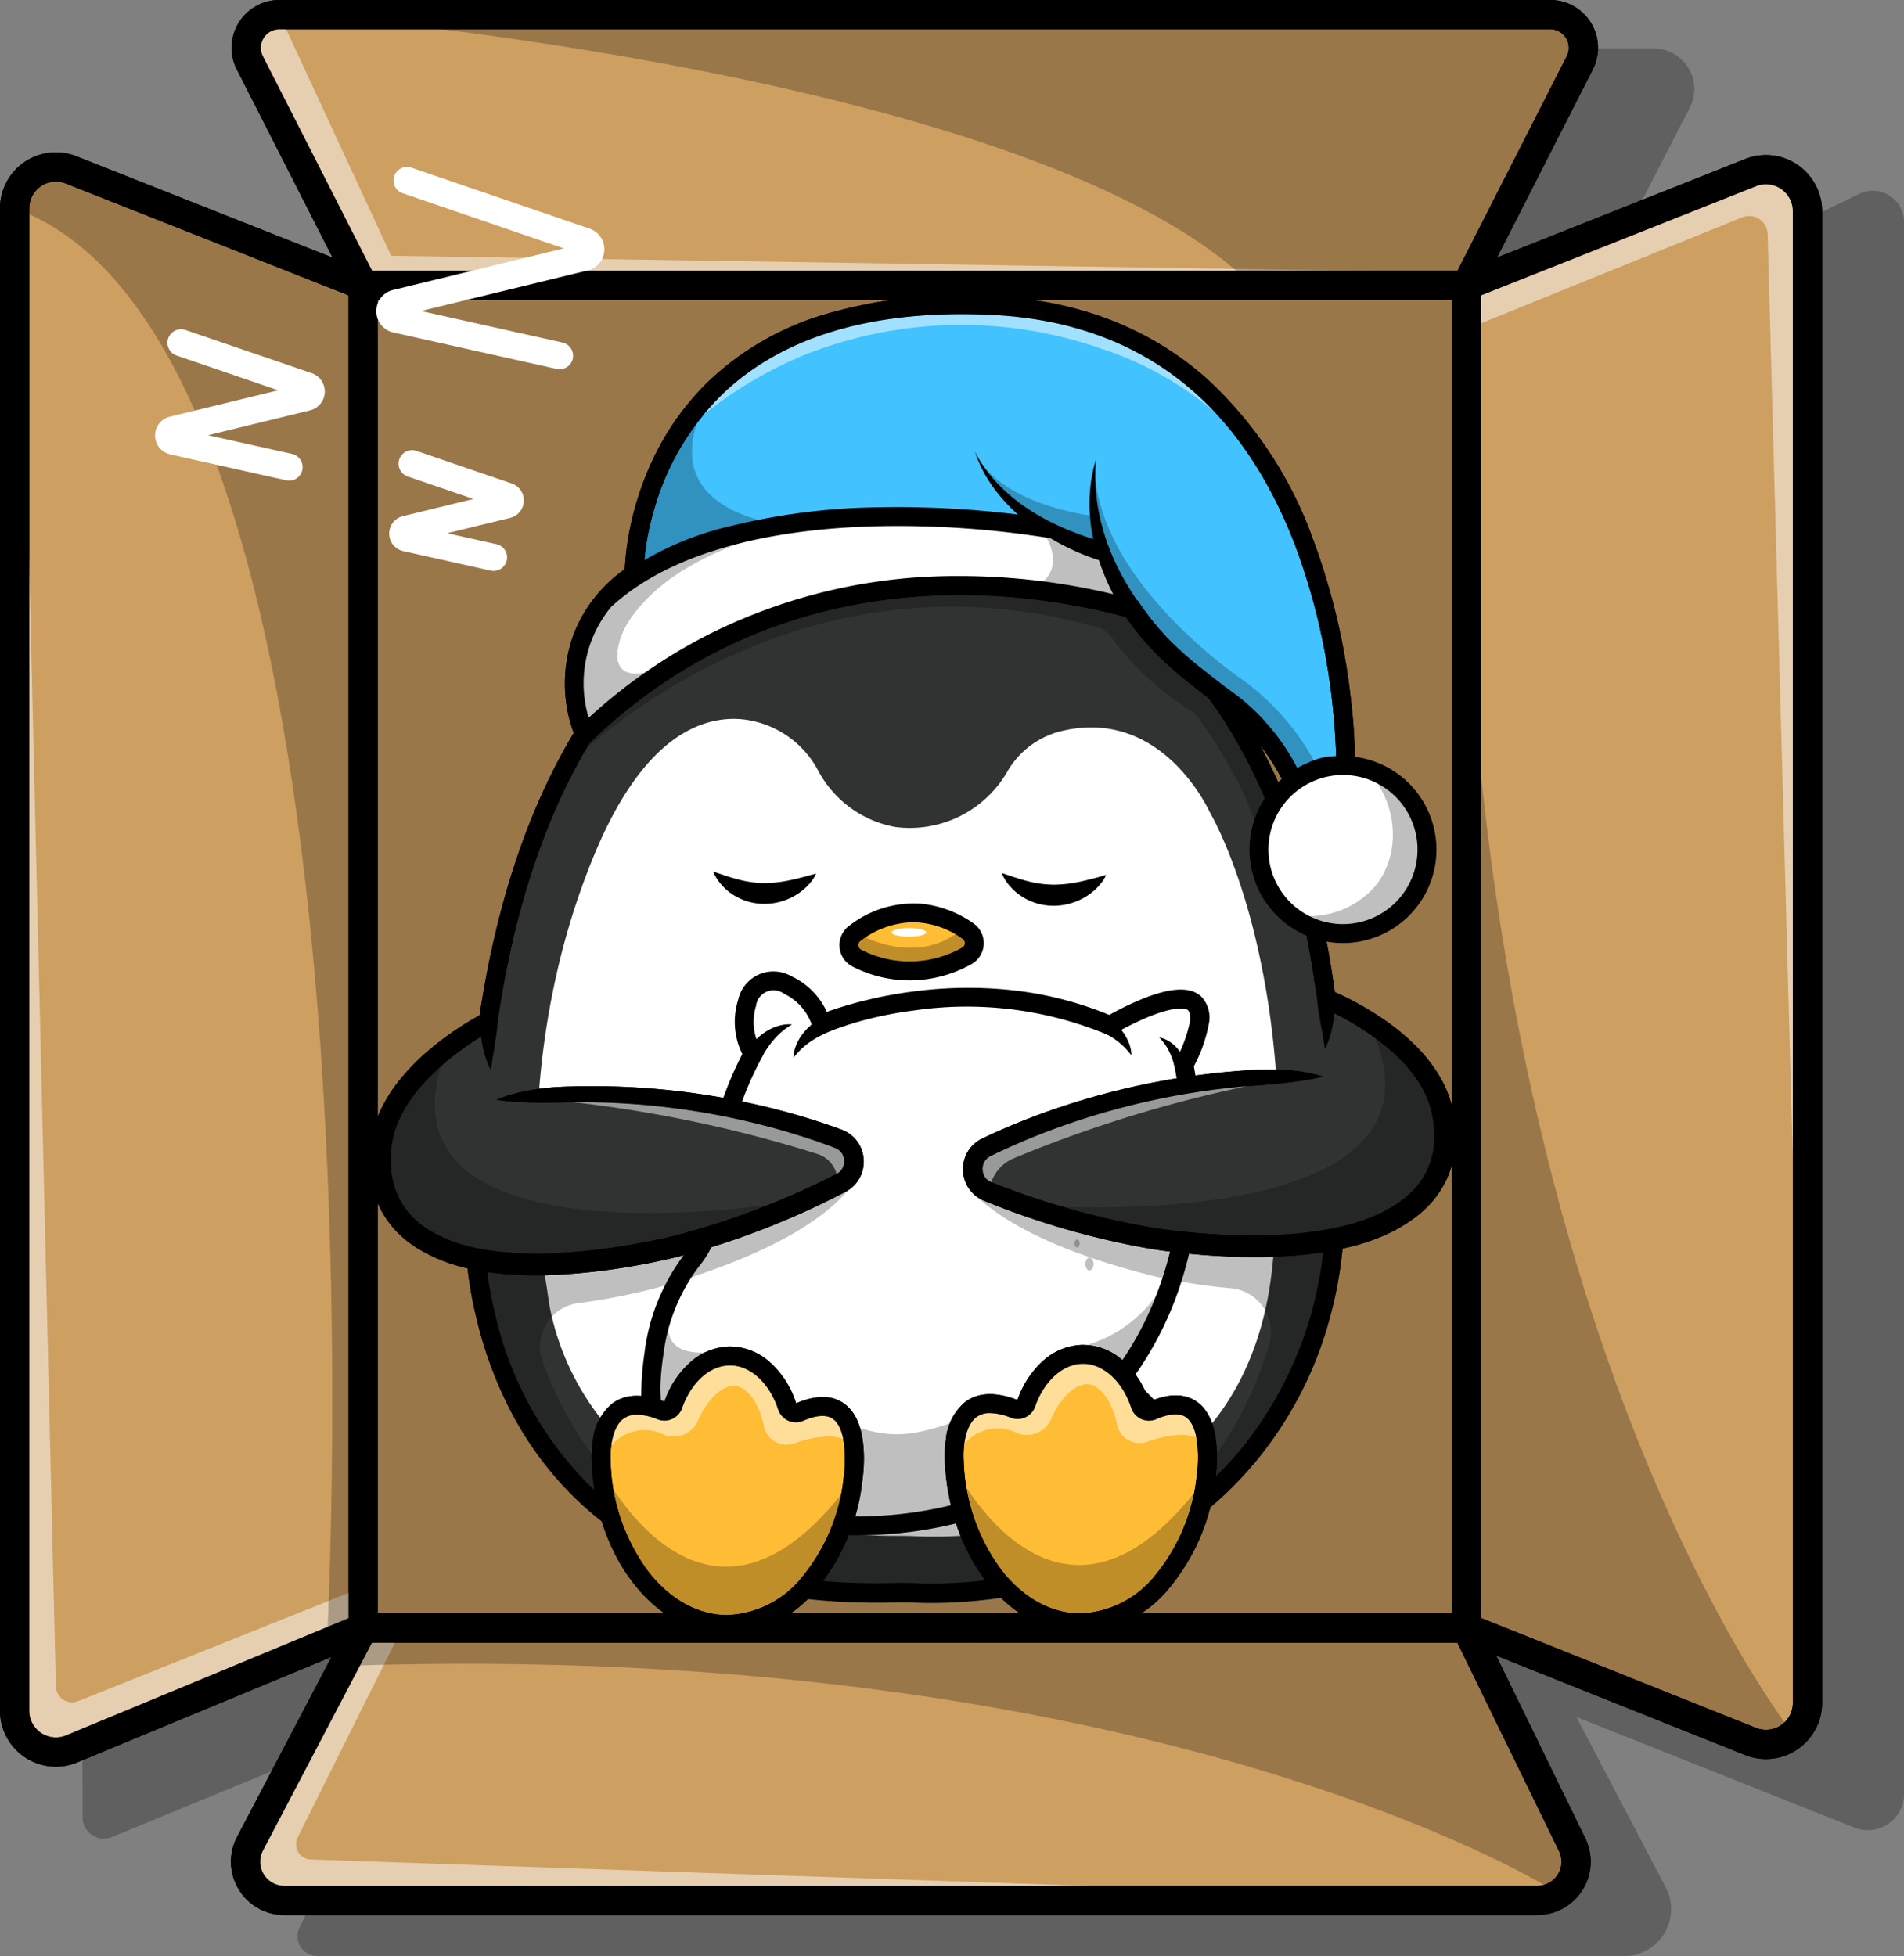 <svg id="그룹_24174" data-name="그룹 24174" xmlns="http://www.w3.org/2000/svg" xmlns:xlink="http://www.w3.org/1999/xlink" width="194.701" height="200" viewBox="0 0 194.701 200">
  <rect x="0" y="0" width="194.701" height="200" fill="#808080" stroke="none"/>
  <defs>
    <clipPath id="clip-path">
      <rect id="사각형_28759" data-name="사각형 28759" width="194.701" height="200" fill="none"/>
    </clipPath>
    <clipPath id="clip-path-3">
      <rect id="사각형_28717" data-name="사각형 28717" width="130.165" height="27.863" transform="translate(24.878 166.453)" fill="none"/>
    </clipPath>
    <clipPath id="clip-path-4">
      <rect id="사각형_28720" data-name="사각형 28720" width="112.821" height="137.265" transform="translate(37.051 29.444)" fill="none"/>
    </clipPath>
    <clipPath id="clip-path-5">
      <rect id="사각형_28721" data-name="사각형 28721" width="35.842" height="133.449" transform="translate(1.423 45.342)" fill="none"/>
    </clipPath>
    <clipPath id="clip-path-6">
      <rect id="사각형_28722" data-name="사각형 28722" width="124.701" height="27.692" transform="translate(25.214 1.453)" fill="none"/>
    </clipPath>
    <clipPath id="clip-path-7">
      <rect id="사각형_28723" data-name="사각형 28723" width="34.914" height="156.239" transform="translate(149.915 17.094)" fill="none"/>
    </clipPath>
    <clipPath id="clip-path-8">
      <rect id="사각형_28724" data-name="사각형 28724" width="126.053" height="26.581" transform="translate(35.103 166.453)" fill="none"/>
    </clipPath>
    <clipPath id="clip-path-9">
      <rect id="사각형_28725" data-name="사각형 28725" width="33.709" height="149.597" transform="translate(149.667 29.188)" fill="none"/>
    </clipPath>
    <clipPath id="clip-path-10">
      <rect id="사각형_28726" data-name="사각형 28726" width="35.641" height="150.463" transform="translate(1.453 17.58)" fill="none"/>
    </clipPath>
    <clipPath id="clip-path-11">
      <rect id="사각형_28727" data-name="사각형 28727" width="130.612" height="27.991" transform="translate(31.453 1.453)" fill="none"/>
    </clipPath>
    <clipPath id="clip-path-12">
      <rect id="사각형_28728" data-name="사각형 28728" width="28.669" height="21.586" transform="translate(8.425 166.41)" fill="none"/>
    </clipPath>
    <clipPath id="clip-path-13">
      <rect id="사각형_28729" data-name="사각형 28729" width="164.283" height="180.493" transform="translate(30.418 19.507)" fill="none"/>
    </clipPath>
    <clipPath id="clip-path-14">
      <rect id="사각형_28730" data-name="사각형 28730" width="23.344" height="24.188" transform="translate(149.915 4.957)" fill="none"/>
    </clipPath>
    <clipPath id="clip-path-15">
      <rect id="사각형_28731" data-name="사각형 28731" width="39.729" height="15.28" transform="translate(84.291 132.861)" fill="none"/>
    </clipPath>
    <clipPath id="clip-path-16">
      <rect id="사각형_28732" data-name="사각형 28732" width="0.84" height="1.306" transform="translate(110.985 128.589)" fill="none"/>
    </clipPath>
    <clipPath id="clip-path-17">
      <rect id="사각형_28733" data-name="사각형 28733" width="0.525" height="0.817" transform="translate(109.882 126.733)" fill="none"/>
    </clipPath>
    <clipPath id="clip-path-18">
      <rect id="사각형_28734" data-name="사각형 28734" width="0.833" height="1.75" transform="translate(40.164 119.519)" fill="none"/>
    </clipPath>
    <clipPath id="clip-path-19">
      <rect id="사각형_28735" data-name="사각형 28735" width="33.932" height="8.933" transform="translate(53.116 112.025)" fill="none"/>
    </clipPath>
    <clipPath id="clip-path-20">
      <rect id="사각형_28736" data-name="사각형 28736" width="42.759" height="23.074" transform="translate(39.244 106.049)" fill="none"/>
    </clipPath>
    <clipPath id="clip-path-21">
      <rect id="사각형_28737" data-name="사각형 28737" width="0.993" height="1.664" transform="translate(152.072 115.91)" fill="none"/>
    </clipPath>
    <clipPath id="clip-path-22">
      <rect id="사각형_28738" data-name="사각형 28738" width="33.281" height="11.409" transform="translate(99.644 110.048)" fill="none"/>
    </clipPath>
    <clipPath id="clip-path-23">
      <rect id="사각형_28739" data-name="사각형 28739" width="42.234" height="23.869" transform="translate(105.14 103.282)" fill="none"/>
    </clipPath>
    <clipPath id="clip-path-24">
      <rect id="사각형_28740" data-name="사각형 28740" width="11.896" height="3.088" transform="translate(87.28 95.413)" fill="none"/>
    </clipPath>
    <clipPath id="clip-path-25">
      <rect id="사각형_28741" data-name="사각형 28741" width="39.363" height="44.283" transform="translate(48.971 118.58)" fill="none"/>
    </clipPath>
    <clipPath id="clip-path-26">
      <rect id="사각형_28742" data-name="사각형 28742" width="36.686" height="42.382" transform="translate(98.809 120.034)" fill="none"/>
    </clipPath>
    <clipPath id="clip-path-27">
      <rect id="사각형_28743" data-name="사각형 28743" width="25.95" height="11.355" transform="translate(61.499 138.903)" fill="none"/>
    </clipPath>
    <clipPath id="clip-path-28">
      <rect id="사각형_28744" data-name="사각형 28744" width="25.829" height="15.902" transform="translate(61.524 150.289)" fill="none"/>
    </clipPath>
    <clipPath id="clip-path-29">
      <rect id="사각형_28745" data-name="사각형 28745" width="25.95" height="11.355" transform="translate(97.6 138.737)" fill="none"/>
    </clipPath>
    <clipPath id="clip-path-30">
      <rect id="사각형_28746" data-name="사각형 28746" width="25.83" height="15.902" transform="translate(97.625 150.123)" fill="none"/>
    </clipPath>
    <clipPath id="clip-path-31">
      <rect id="사각형_28747" data-name="사각형 28747" width="66.71" height="32.651" transform="translate(69.056 30.734)" fill="none"/>
    </clipPath>
    <clipPath id="clip-path-32">
      <rect id="사각형_28748" data-name="사각형 28748" width="13.859" height="16.532" transform="translate(131.824 78.593)" fill="none"/>
    </clipPath>
    <clipPath id="clip-path-33">
      <rect id="사각형_28749" data-name="사각형 28749" width="15.98" height="18.593" transform="translate(65.21 39.969)" fill="none"/>
    </clipPath>
    <clipPath id="clip-path-34">
      <rect id="사각형_28750" data-name="사각형 28750" width="24.706" height="20.738" transform="translate(59.371 53.747)" fill="none"/>
    </clipPath>
    <clipPath id="clip-path-35">
      <rect id="사각형_28751" data-name="사각형 28751" width="13.392" height="12.735" transform="translate(101.801 49.652)" fill="none"/>
    </clipPath>
    <clipPath id="clip-path-36">
      <rect id="사각형_28752" data-name="사각형 28752" width="22.738" height="32.447" transform="translate(111.878 47.733)" fill="none"/>
    </clipPath>
    <clipPath id="clip-path-37">
      <rect id="사각형_28753" data-name="사각형 28753" width="12.819" height="9.225" transform="translate(99.941 46.785)" fill="none"/>
    </clipPath>
    <clipPath id="clip-path-38">
      <rect id="사각형_28754" data-name="사각형 28754" width="19.913" height="19.235" transform="translate(82.142 143.583)" fill="none"/>
    </clipPath>
    <clipPath id="clip-path-39">
      <rect id="사각형_28755" data-name="사각형 28755" width="12.282" height="13.069" transform="translate(108.568 127.151)" fill="none"/>
    </clipPath>
    <clipPath id="clip-path-40">
      <rect id="사각형_28756" data-name="사각형 28756" width="8.583" height="10.351" transform="translate(66.428 133.673)" fill="none"/>
    </clipPath>
    <clipPath id="clip-path-41">
      <rect id="사각형_28757" data-name="사각형 28757" width="72.668" height="25.339" transform="translate(57.76 60.347)" fill="none"/>
    </clipPath>
  </defs>
  <g id="그룹_24173" data-name="그룹 24173" clip-path="url(#clip-path)">
    <g id="그룹_24172" data-name="그룹 24172">
      <g id="그룹_24171" data-name="그룹 24171" clip-path="url(#clip-path)">
        <path id="패스_48027" data-name="패스 48027" d="M37.137,166.453l-11.572,22.06a3.963,3.963,0,0,0,3.509,5.8H157.206a3.963,3.963,0,0,0,3.562-5.7l-10.81-22.164Z" fill="#cd9f61"/>
        <path id="패스_48028" data-name="패스 48028" d="M157.206,195.812H29.074a5.458,5.458,0,0,1-4.834-7.993l11.992-22.861h114.66l11.219,23a5.457,5.457,0,0,1-4.9,7.85M38.041,167.949,26.89,189.208a2.467,2.467,0,0,0,2.184,3.613H157.206a2.467,2.467,0,0,0,2.217-3.548l-10.4-21.324Z"/>
        <g id="그룹_24056" data-name="그룹 24056" opacity="0.5">
          <g id="그룹_24055" data-name="그룹 24055">
            <g id="그룹_24054" data-name="그룹 24054" clip-path="url(#clip-path-3)">
              <path id="패스_48029" data-name="패스 48029" d="M155.043,194.316,31.774,190.125a1.553,1.553,0,0,1-1.336-2.245l10.417-20.872-3.718-.555L25.086,188.5s-1.881,5.812,5.683,5.812Z" fill="#fff"/>
            </g>
          </g>
        </g>
        <path id="패스_48030" data-name="패스 48030" d="M157.206,195.812H29.074a5.458,5.458,0,0,1-4.834-7.993l11.992-22.861h114.66l11.219,23a5.457,5.457,0,0,1-4.9,7.85M38.041,167.949,26.89,189.208a2.467,2.467,0,0,0,2.184,3.613H157.206a2.467,2.467,0,0,0,2.217-3.548l-10.4-21.324Z"/>
        <rect id="사각형_28718" data-name="사각형 28718" width="112.821" height="137.265" transform="translate(37.137 29.188)" fill="#cd9f61"/>
        <path id="패스_48031" data-name="패스 48031" d="M151.453,167.949H35.641V27.693H151.453ZM38.632,164.957H148.461V30.684H38.632Z"/>
        <g id="그룹_24059" data-name="그룹 24059" opacity="0.25">
          <g id="그룹_24058" data-name="그룹 24058">
            <g id="그룹_24057" data-name="그룹 24057" clip-path="url(#clip-path-4)">
              <rect id="사각형_28719" data-name="사각형 28719" width="112.821" height="137.265" transform="translate(37.051 29.444)"/>
            </g>
          </g>
        </g>
        <path id="패스_48032" data-name="패스 48032" d="M37.137,29.188,7.268,17.369A4.22,4.22,0,0,0,1.5,21.293V174.92a4.22,4.22,0,0,0,5.837,3.9l29.8-12.365V29.188Z" fill="#cd9f61"/>
        <path id="패스_48033" data-name="패스 48033" d="M5.714,180.637A5.718,5.718,0,0,1,0,174.921V21.294a5.716,5.716,0,0,1,7.819-5.315L38.633,28.172v139.28L7.906,180.2a5.719,5.719,0,0,1-2.192.437M5.707,18.565a2.733,2.733,0,0,0-2.715,2.729V174.921a2.724,2.724,0,0,0,3.768,2.516l28.881-11.982V30.2L6.718,18.761a2.741,2.741,0,0,0-1.011-.2"/>
        <g id="그룹_24062" data-name="그룹 24062" opacity="0.5">
          <g id="그룹_24061" data-name="그룹 24061">
            <g id="그룹_24060" data-name="그룹 24060" clip-path="url(#clip-path-5)">
              <path id="패스_48034" data-name="패스 48034" d="M37.265,162.222,8,173.937a1.666,1.666,0,0,1-2.285-1.507L2.692,45.342,1.453,157.094v15.9s-.726,6.282,5,5.769,30.769-12.307,30.769-12.307Z" fill="#fff"/>
            </g>
          </g>
        </g>
        <path id="패스_48035" data-name="패스 48035" d="M5.714,180.637A5.718,5.718,0,0,1,0,174.921V21.294a5.716,5.716,0,0,1,7.819-5.315L38.633,28.172v139.28L7.906,180.2a5.719,5.719,0,0,1-2.192.437M5.707,18.565a2.733,2.733,0,0,0-2.715,2.729V174.921a2.724,2.724,0,0,0,3.768,2.516l28.881-11.982V30.2L6.718,18.761a2.741,2.741,0,0,0-1.011-.2"/>
        <path id="패스_48036" data-name="패스 48036" d="M37.137,29.188,25.545,6.426A3.391,3.391,0,0,1,28.567,1.5H158.528a3.391,3.391,0,0,1,3.021,4.93L149.958,29.188Z" fill="#cd9f61"/>
        <path id="패스_48037" data-name="패스 48037" d="M150.875,30.683H36.22L24.212,7.1A4.887,4.887,0,0,1,28.567,0H158.528a4.886,4.886,0,0,1,4.354,7.1ZM38.054,27.692H149.041L160.217,5.747a1.9,1.9,0,0,0-1.689-2.756H28.567a1.9,1.9,0,0,0-1.689,2.756Z"/>
        <g id="그룹_24065" data-name="그룹 24065" opacity="0.5">
          <g id="그룹_24064" data-name="그룹 24064">
            <g id="그룹_24063" data-name="그룹 24063" clip-path="url(#clip-path-6)">
              <path id="패스_48038" data-name="패스 48038" d="M28.547,1.453,40,26.154l109.915,1.709L37.094,29.145,25.214,3.761Z" fill="#fff"/>
            </g>
          </g>
        </g>
        <path id="패스_48039" data-name="패스 48039" d="M150.875,30.683H36.22L24.212,7.1A4.887,4.887,0,0,1,28.567,0H158.528a4.886,4.886,0,0,1,4.354,7.1ZM38.054,27.692H149.041L160.217,5.747a1.9,1.9,0,0,0-1.689-2.756H28.567a1.9,1.9,0,0,0-1.689,2.756Z"/>
        <path id="패스_48040" data-name="패스 48040" d="M149.957,166.453l29.055,11.608a4.243,4.243,0,0,0,5.817-3.94V21.592a4.243,4.243,0,0,0-5.809-3.944l-29.063,11.54Z" fill="#cd9f61"/>
        <path id="패스_48041" data-name="패스 48041" d="M180.587,179.86a5.736,5.736,0,0,1-2.13-.41l-29.995-11.984V28.173l30.006-11.915a5.74,5.74,0,0,1,7.857,5.334V174.121a5.741,5.741,0,0,1-5.738,5.739m-29.134-14.42,28.114,11.232a2.747,2.747,0,0,0,3.766-2.551V21.592a2.747,2.747,0,0,0-3.761-2.553L151.453,30.2Z"/>
        <g id="그룹_24068" data-name="그룹 24068" opacity="0.5">
          <g id="그룹_24067" data-name="그룹 24067">
            <g id="그룹_24066" data-name="그룹 24066" clip-path="url(#clip-path-7)">
              <path id="패스_48042" data-name="패스 48042" d="M149.957,33.66l28.2-11.437a1.894,1.894,0,0,1,2.6,1.7l4.071,149.406-.043-154.017-4.615-2.222L149.914,29.145Z" fill="#fff"/>
            </g>
          </g>
        </g>
        <path id="패스_48043" data-name="패스 48043" d="M180.587,179.86a5.736,5.736,0,0,1-2.13-.41l-29.995-11.984V28.173l30.006-11.915a5.74,5.74,0,0,1,7.857,5.334V174.121a5.741,5.741,0,0,1-5.738,5.739m-29.134-14.42,28.114,11.232a2.747,2.747,0,0,0,3.766-2.551V21.592a2.747,2.747,0,0,0-3.761-2.553L151.453,30.2Z"/>
        <g id="그룹_24071" data-name="그룹 24071" opacity="0.25">
          <g id="그룹_24070" data-name="그룹 24070">
            <g id="그룹_24069" data-name="그룹 24069" clip-path="url(#clip-path-8)">
              <path id="패스_48044" data-name="패스 48044" d="M158.419,193.034S117.6,167.541,35.1,170.33l2.632-3.877h52.8s10.274,3.419,14.89,0h44.529l11.2,22.137s.171,4.188-2.735,4.444"/>
            </g>
          </g>
        </g>
        <g id="그룹_24074" data-name="그룹 24074" opacity="0.25">
          <g id="그룹_24073" data-name="그룹 24073">
            <g id="그룹_24072" data-name="그룹 24072" clip-path="url(#clip-path-9)">
              <path id="패스_48045" data-name="패스 48045" d="M183.376,177.308s-37.35-46.752-33.419-148.12V166.453l27.131,10.839s3.3,3.349,6.288.016"/>
            </g>
          </g>
        </g>
        <g id="그룹_24077" data-name="그룹 24077" opacity="0.25">
          <g id="그룹_24076" data-name="그룹 24076">
            <g id="그룹_24075" data-name="그룹 24075" clip-path="url(#clip-path-10)">
              <path id="패스_48046" data-name="패스 48046" d="M33.419,168.043S40.855,35.385,1.453,21.282c0,0,2.553-5.231,7.473-3.256s28.168,11.12,28.168,11.12V166.41Z"/>
            </g>
          </g>
        </g>
        <g id="그룹_24080" data-name="그룹 24080" opacity="0.25">
          <g id="그룹_24079" data-name="그룹 24079">
            <g id="그룹_24078" data-name="그룹 24078" clip-path="url(#clip-path-11)">
              <path id="패스_48047" data-name="패스 48047" d="M31.453,1.5s75.256,6.026,96.859,27.949l21.6-.3L161.88,6.411s1.368-4.958-3.333-4.958S31.453,1.5,31.453,1.5"/>
            </g>
          </g>
        </g>
        <g id="그룹_24083" data-name="그룹 24083" opacity="0.25">
          <g id="그룹_24082" data-name="그룹 24082">
            <g id="그룹_24081" data-name="그룹 24081" clip-path="url(#clip-path-12)">
              <path id="패스_48048" data-name="패스 48048" d="M8.425,178.368l.025,7.465a2.17,2.17,0,0,0,3,2l18.077-7.446,7.571-13.974Z"/>
            </g>
          </g>
        </g>
        <g id="그룹_24086" data-name="그룹 24086" opacity="0.25">
          <g id="그룹_24085" data-name="그룹 24085">
            <g id="그룹_24084" data-name="그룹 24084" clip-path="url(#clip-path-13)">
              <path id="패스_48049" data-name="패스 48049" d="M31.966,194.316l-1.346,2.8A2.014,2.014,0,0,0,32.434,200H166.1a4.788,4.788,0,0,0,4.24-7.012L161.2,175.555l28.443,11.32a3.7,3.7,0,0,0,5.061-3.433V22.7a3.193,3.193,0,0,0-4.587-2.874l-5.285,2.562v99.593l-.042,52.116s-1.026,4.872-6.5,3.163-28.376-10.855-28.376-10.855L161.2,188.034s1.709,6.239-4.958,6.282-124.273,0-124.273,0"/>
            </g>
          </g>
        </g>
        <g id="그룹_24089" data-name="그룹 24089" opacity="0.25">
          <g id="그룹_24088" data-name="그룹 24088">
            <g id="그룹_24087" data-name="그룹 24087" clip-path="url(#clip-path-14)">
              <path id="패스_48050" data-name="패스 48050" d="M166.5,23.248l6.3-12.256a4.142,4.142,0,0,0-3.683-6.035h-7.191L149.915,29.145Z"/>
            </g>
          </g>
        </g>
        <path id="패스_48051" data-name="패스 48051" d="M136.523,124.3C139.1,52.217,93.3,53.758,93.3,53.758s-45.1-.943-44.758,71.95c0,0-.945,38.18,42.75,37.178.817-.018,1.635-.014,2.452.018,4.814.187,22.663-.143,34.233-14.455a39.834,39.834,0,0,0,8.547-24.153" fill="#313333"/>
        <path id="패스_48052" data-name="패스 48052" d="M95.267,163.9c-.6,0-1.125-.012-1.561-.029-.773-.03-1.578-.036-2.392-.017q-.858.02-1.7.019c-13.37,0-23.851-3.713-31.174-11.05a34.931,34.931,0,0,1-6.459-9.013,41.242,41.242,0,0,1-3.2-8.777,39.322,39.322,0,0,1-1.206-9.333c-.07-15.111,1.823-28.217,5.624-38.954,3.155-8.912,7.648-16.277,13.353-21.891a43.683,43.683,0,0,1,9.461-7.093A41.6,41.6,0,0,1,84.6,54.193a32.315,32.315,0,0,1,8.694-1.4,33.128,33.128,0,0,1,8.957,1.32,40.889,40.889,0,0,1,8.755,3.542,41.676,41.676,0,0,1,9.5,7.148c5.5,5.516,9.746,12.746,12.605,21.488,3.43,10.49,4.9,23.286,4.376,38.034a42.508,42.508,0,0,1-1.419,10.147,38.935,38.935,0,0,1-7.343,14.588C117.943,162.4,101.9,163.9,95.267,163.9m-3.026-1.992c.522,0,1.037.01,1.54.029,5.014.2,22.245-.244,33.443-14.1a38.9,38.9,0,0,0,8.332-23.562v-.017C136.51,97.61,131,78.075,119.173,66.2A39.429,39.429,0,0,0,101.826,56a31.69,31.69,0,0,0-8.495-1.275h-.052a30.866,30.866,0,0,0-8.235,1.354A40.814,40.814,0,0,0,67.872,66.271C55.561,78.413,49.382,98.409,49.51,125.7v.028a38.051,38.051,0,0,0,1.169,8.91,35.967,35.967,0,0,0,9.147,16.83c7.241,7.245,17.821,10.76,31.444,10.447q.489-.011.972-.011"/>
        <path id="패스_48053" data-name="패스 48053" d="M95.266,163.844c-.6,0-1.125-.012-1.561-.029-.773-.03-1.578-.036-2.392-.017q-.858.02-1.7.019c-13.37,0-23.851-3.713-31.174-11.05a34.931,34.931,0,0,1-6.459-9.013,41.242,41.242,0,0,1-3.2-8.777,39.306,39.306,0,0,1-1.206-9.334C47.5,110.533,49.4,97.427,53.2,86.69c3.155-8.912,7.648-16.277,13.353-21.891a43.683,43.683,0,0,1,9.461-7.093A41.6,41.6,0,0,1,84.6,54.137a32.3,32.3,0,0,1,8.694-1.4,33.128,33.128,0,0,1,8.957,1.32A40.889,40.889,0,0,1,111,57.6a41.676,41.676,0,0,1,9.5,7.148c5.5,5.516,9.746,12.746,12.6,21.488,3.43,10.49,4.9,23.286,4.376,38.034a42.507,42.507,0,0,1-1.419,10.147A38.935,38.935,0,0,1,128.728,149c-10.786,13.342-26.828,14.843-33.462,14.843m-3.026-1.992c.522,0,1.037.01,1.54.029,5.014.2,22.245-.244,33.443-14.1a38.9,38.9,0,0,0,8.332-23.562v-.017c.953-26.652-4.559-46.187-16.384-58.063a39.429,39.429,0,0,0-17.347-10.2,31.69,31.69,0,0,0-8.495-1.275h-.052a30.866,30.866,0,0,0-8.235,1.354A40.815,40.815,0,0,0,67.871,66.215C55.56,78.357,49.382,98.353,49.509,125.648v.028a38.051,38.051,0,0,0,1.169,8.91,35.967,35.967,0,0,0,9.147,16.83c7.241,7.245,17.82,10.759,31.444,10.447q.489-.011.972-.011"/>
        <path id="패스_48054" data-name="패스 48054" d="M91.984,157.041c.576,0,1.151.012,1.726.038,5.1.23,33.445.243,36.389-27.5,2.989-28.17-4.983-43.976-6.218-46.227q-.144-.261-.278-.529c-.8-1.606-5.625-10.351-15.071-8.071a8.775,8.775,0,0,0-5.473,4.057A11.505,11.505,0,0,1,91.5,84.548a11.208,11.208,0,0,1-7.856-5.792,9.962,9.962,0,0,0-7.808-5.217,9.266,9.266,0,0,0-2.006.041c-4.084.532-8.948,3.813-13.13,13.987-8.132,19.786-5.643,38.915-4.9,43.367q.141.841.254,1.688c.559,4.119,4.894,24.525,35.932,24.419" fill="#fff"/>
        <g id="그룹_24092" data-name="그룹 24092" opacity="0.5">
          <g id="그룹_24091" data-name="그룹 24091">
            <g id="그룹_24090" data-name="그룹 24090" clip-path="url(#clip-path-15)">
              <path id="패스_48055" data-name="패스 48055" d="M122.872,132.861a4.762,4.762,0,0,1-1.795,5.8,52.857,52.857,0,0,1-36.786,8.5s13.525,3.827,30.837-3.668c0,0,9.338-3.875,8.875-7.748Z" fill="#fff"/>
            </g>
          </g>
        </g>
        <path id="패스_48056" data-name="패스 48056" d="M120.413,124.414s-2.773,1-3.844,2.962a5.976,5.976,0,0,1,4.7-5.351Z"/>
        <path id="패스_48057" data-name="패스 48057" d="M69.739,151.845s-13.962.713-3.181-8.07c0,0-.565-9.215,4.157-14.878a9.25,9.25,0,0,0,2.115-5.616,35.368,35.368,0,0,1,.316-3.653A35.821,35.821,0,0,1,77,107.779c-1.767-3.227-.633-6.542,1-7.257s4.835.7,6.012,4.177c0,0,14.671-6.24,29.489.151,0,0,13.8-8.235,7.569,4.038,0,0,4.182,18.42-6.651,32.315,0,0,13.683,9.748-5.876,9.188a41.174,41.174,0,0,1-38.8,1.454" fill="#fff"/>
        <path id="패스_48058" data-name="패스 48058" d="M87.787,156.976a42.481,42.481,0,0,1-18.253-4.155,21.093,21.093,0,0,1-3.151-.158c-2.6-.343-4.179-1.2-4.7-2.557a3.571,3.571,0,0,1,.549-3.2,15.763,15.763,0,0,1,3.342-3.573,30.65,30.65,0,0,1,.335-5.015,20.707,20.707,0,0,1,4.063-10.04,8.323,8.323,0,0,0,1.891-5.03,36.208,36.208,0,0,1,.325-3.753,36.629,36.629,0,0,1,3.721-11.721,7.452,7.452,0,0,1-.421-5.551,3.686,3.686,0,0,1,5.459-2.394,7.361,7.361,0,0,1,3.6,3.629,43.206,43.206,0,0,1,8.517-2.038,42.664,42.664,0,0,1,9.661-.253,36.509,36.509,0,0,1,10.706,2.605,31.129,31.129,0,0,1,3.324-1.612c2.985-1.214,4.976-1.3,6.086-.262a3.131,3.131,0,0,1,.749,2.9,14.85,14.85,0,0,1-1.508,4.227,46.848,46.848,0,0,1,.688,10.862,43.693,43.693,0,0,1-1.821,10.694,34.963,34.963,0,0,1-5.184,10.445,21.2,21.2,0,0,1,1.969,1.8c1.928,2.024,2.651,3.809,2.149,5.306-.4,1.186-1.53,2.054-3.365,2.579a27.284,27.284,0,0,1-7.732.658,42.418,42.418,0,0,1-20.583,5.608l-.418,0m-17.849-6.109.224.108a40.531,40.531,0,0,0,17.624,4.066l.4,0a40.493,40.493,0,0,0,19.869-5.484l.238-.139.276.008a26.169,26.169,0,0,0,7.417-.575c.816-.234,1.835-.655,2.064-1.335.244-.727-.374-1.943-1.7-3.337a19.822,19.822,0,0,0-2.5-2.185l-.822-.587.62-.8c5.427-6.96,6.9-15.133,7.182-20.763a44.313,44.313,0,0,0-.711-10.744l-.077-.34.158-.312a14,14,0,0,0,1.471-3.934,1.511,1.511,0,0,0-.154-1.2c-.343-.32-1.6-.347-4.018.633a29.652,29.652,0,0,0-3.511,1.736l-.424.254-.455-.2a37.421,37.421,0,0,0-19.724-2.41,39.061,39.061,0,0,0-9,2.262l-.96.406-.334-.987a5.555,5.555,0,0,0-2.929-3.411,1.8,1.8,0,0,0-2.846,1.249,5.557,5.557,0,0,0,.526,4.467l.251.458-.245.46A34.533,34.533,0,0,0,73.8,123.315a10.266,10.266,0,0,1-2.339,6.2,18.783,18.783,0,0,0-3.629,9.043,27.722,27.722,0,0,0-.305,5.156l.03.5-.385.314c-3.927,3.2-3.809,4.548-3.68,4.885.232.6,1.4,1.1,3.123,1.331a19.136,19.136,0,0,0,3.078.137Z"/>
        <path id="패스_48059" data-name="패스 48059" d="M73.465,154.122c-.063-.006-.109-.01-.162-.017l-.15-.02c-.1-.016-.2-.034-.293-.055-.193-.041-.383-.091-.571-.148a7.72,7.72,0,0,1-1.1-.429c-.089-.043-.177-.087-.265-.132l-.26-.142c-.169-.1-.341-.2-.5-.314a7.394,7.394,0,0,1-.94-.741c-.147-.137-.293-.275-.428-.427-.067-.075-.138-.145-.2-.225l-.191-.236a6.177,6.177,0,0,1-.641-1.031,4.987,4.987,0,0,1-.384-1.142c-.017-.1-.033-.2-.046-.294a2.665,2.665,0,0,1-.023-.295,3.44,3.44,0,0,1,.02-.584,9.8,9.8,0,0,0,.6.937,7.887,7.887,0,0,0,.686.79,9.878,9.878,0,0,0,.762.676c.136.1.268.205.406.3l.1.074.106.07c.07.047.137.1.209.142.57.366,1.164.7,1.77,1.021l.92.48.232.12.232.123.23.123.114.063c.036.02.078.043.1.061Z"/>
        <path id="패스_48060" data-name="패스 48060" d="M105.761,150.934c.025-.02.065-.045.1-.067l.11-.069.224-.136.224-.135.225-.133.892-.53c.587-.358,1.162-.721,1.71-1.117.07-.049.134-.1.2-.154l.1-.076.1-.079c.133-.105.259-.215.389-.324a9.976,9.976,0,0,0,.723-.717,7.835,7.835,0,0,0,.641-.827,9.746,9.746,0,0,0,.548-.969,3.413,3.413,0,0,1,.053.582,2.663,2.663,0,0,1-.006.3c-.008.1-.019.2-.03.3a4.985,4.985,0,0,1-.32,1.161,6.231,6.231,0,0,1-.583,1.066l-.178.245c-.058.084-.125.158-.189.237a5.932,5.932,0,0,1-.4.45,7.561,7.561,0,0,1-.9.792c-.157.121-.323.23-.487.341l-.252.156c-.084.05-.17.1-.256.146a7.6,7.6,0,0,1-1.071.489q-.276.1-.561.18c-.1.026-.192.049-.29.07-.049.011-.1.02-.148.029s-.1.016-.161.026Z"/>
        <path id="패스_48061" data-name="패스 48061" d="M117.346,137.823c-.015.062-.026.107-.04.158s-.027.1-.041.145c-.03.1-.062.189-.1.282q-.1.279-.228.544a7.653,7.653,0,0,1-.58,1.024c-.055.082-.111.163-.169.243l-.177.237c-.124.154-.247.309-.382.455a7.543,7.543,0,0,1-.868.826,5.952,5.952,0,0,1-.483.362c-.084.057-.164.117-.252.168l-.26.156a6.241,6.241,0,0,1-1.112.487,4.947,4.947,0,0,1-1.185.218c-.1,0-.2,0-.3,0s-.2-.012-.3-.019a3.552,3.552,0,0,1-.575-.1,10,10,0,0,0,1.013-.461,7.984,7.984,0,0,0,.88-.567,9.881,9.881,0,0,0,.777-.658c.12-.12.241-.236.357-.359l.087-.091.085-.1c.057-.063.115-.122.17-.187.443-.512.855-1.053,1.262-1.607l.606-.842.152-.213.154-.212.155-.21.079-.1c.025-.032.053-.071.075-.094Z"/>
        <path id="패스_48062" data-name="패스 48062" d="M67.521,139.41c0,.031,0,.079.006.12l0,.13,0,.262v1.56c.005.688.022,1.368.082,2.042.006.085.019.167.028.251l.013.127.018.125c.022.168.052.332.079.5a9.979,9.979,0,0,0,.245.989,7.726,7.726,0,0,0,.382.974,9.8,9.8,0,0,0,.55.967,3.523,3.523,0,0,1-.526-.252,2.94,2.94,0,0,1-.251-.158c-.081-.057-.16-.117-.24-.177a4.976,4.976,0,0,1-.832-.87,6.21,6.21,0,0,1-.616-1.047l-.12-.279c-.042-.093-.071-.188-.107-.283-.072-.19-.126-.383-.179-.577a7.55,7.55,0,0,1-.22-1.177c-.024-.2-.032-.395-.043-.593l0-.3c0-.1,0-.2,0-.295a7.771,7.771,0,0,1,.129-1.17c.037-.193.081-.384.134-.575.027-.095.056-.19.088-.284.016-.047.034-.1.051-.143s.037-.092.06-.151Z"/>
        <path id="패스_48063" data-name="패스 48063" d="M88.285,104.219c-.028.014-.073.03-.112.045l-.122.045-.246.087-.248.086-.247.084-.982.336c-.648.228-1.286.465-1.9.741-.078.033-.152.072-.228.108l-.116.054-.112.057c-.152.075-.3.158-.448.238a9.781,9.781,0,0,0-.855.552,7.823,7.823,0,0,0-.8.678,9.709,9.709,0,0,0-.736.835,3.45,3.45,0,0,1,.068-.58,2.819,2.819,0,0,1,.067-.289c.028-.094.059-.188.09-.284a5.048,5.048,0,0,1,.552-1.07,6.255,6.255,0,0,1,.79-.923l.224-.2c.075-.069.156-.128.234-.192.156-.13.321-.244.487-.357a7.617,7.617,0,0,1,1.042-.591c.179-.086.363-.159.546-.233l.279-.1c.093-.032.187-.062.281-.091a7.678,7.678,0,0,1,1.148-.258c.194-.028.39-.049.587-.061.1,0,.2-.008.3-.009l.151,0,.162.008Z"/>
        <path id="패스_48064" data-name="패스 48064" d="M120.671,111.961c-.007-.023-.014-.059-.021-.09l-.019-.1-.036-.2-.035-.2-.034-.2-.136-.782c-.1-.518-.2-1.028-.331-1.528-.016-.063-.036-.123-.054-.186l-.027-.093-.03-.092c-.038-.124-.083-.244-.125-.367a7.715,7.715,0,0,0-.315-.712,5.98,5.98,0,0,0-.416-.684,7.506,7.506,0,0,0-.543-.656,2.593,2.593,0,0,1,.43.121,2.141,2.141,0,0,1,.21.085q.1.049.2.1a3.814,3.814,0,0,1,.742.546,4.735,4.735,0,0,1,.6.708l.128.194c.043.064.078.132.117.2.079.134.146.272.211.411a5.62,5.62,0,0,1,.321.858c.044.146.077.294.111.441l.043.223c.013.074.024.148.035.223a6,6,0,0,1,.057.9c0,.151-.01.3-.025.451-.008.075-.017.151-.029.226-.006.038-.013.076-.02.114s-.015.074-.025.122Z"/>
        <path id="패스_48065" data-name="패스 48065" d="M108.729,102.629c.063,0,.109-.006.162-.007h.152c.1,0,.2,0,.3.011.2.013.393.035.587.064a7.773,7.773,0,0,1,1.146.266c.094.03.188.06.281.093l.278.1c.182.076.366.15.545.238a7.554,7.554,0,0,1,1.038.6c.165.114.329.229.484.36.078.065.158.125.233.194l.223.206a6.187,6.187,0,0,1,.783.928,4.98,4.98,0,0,1,.545,1.074c.031.1.061.19.089.284a2.935,2.935,0,0,1,.065.289,3.573,3.573,0,0,1,.064.581,9.61,9.61,0,0,0-.73-.84,7.842,7.842,0,0,0-.793-.683,9.657,9.657,0,0,0-.852-.558c-.149-.081-.294-.165-.446-.241l-.112-.058-.115-.054c-.076-.037-.15-.076-.228-.11-.616-.28-1.252-.521-1.9-.754l-.979-.342-.247-.085-.247-.088-.246-.089-.122-.045c-.038-.015-.083-.032-.111-.046Z"/>
        <path id="패스_48066" data-name="패스 48066" d="M75,111.112c0-.063.006-.109.011-.162s.009-.1.015-.151c.011-.1.026-.2.043-.3.033-.194.076-.386.126-.576a7.733,7.733,0,0,1,.387-1.111c.04-.09.08-.18.122-.269l.132-.266c.1-.173.188-.348.294-.516a7.521,7.521,0,0,1,.705-.968c.132-.152.263-.3.41-.443.073-.071.141-.144.218-.211l.228-.2a6.184,6.184,0,0,1,1.006-.679,5,5,0,0,1,1.126-.427c.1-.02.2-.041.293-.058a2.907,2.907,0,0,1,.294-.034,3.559,3.559,0,0,1,.584,0,9.579,9.579,0,0,0-.913.636,7.8,7.8,0,0,0-.764.715,9.951,9.951,0,0,0-.646.787c-.1.14-.195.276-.287.418l-.07.1-.066.109c-.044.072-.091.141-.133.214-.344.583-.652,1.19-.953,1.808l-.445.937-.111.237-.114.236-.114.235-.059.116c-.019.036-.04.079-.057.106Z"/>
        <g id="그룹_24095" data-name="그룹 24095" opacity="0.25">
          <g id="그룹_24094" data-name="그룹 24094">
            <g id="그룹_24093" data-name="그룹 24093" clip-path="url(#clip-path-16)">
              <path id="패스_48067" data-name="패스 48067" d="M110.985,129.245c0-.361.183-.655.415-.657s.422.289.425.65-.183.655-.415.657-.422-.289-.425-.65"/>
            </g>
          </g>
        </g>
        <g id="그룹_24098" data-name="그룹 24098" opacity="0.25">
          <g id="그룹_24097" data-name="그룹 24097">
            <g id="그룹_24096" data-name="그룹 24096" clip-path="url(#clip-path-17)">
              <path id="패스_48068" data-name="패스 48068" d="M109.882,127.143c0-.225.114-.409.259-.41s.264.18.266.406-.114.409-.259.41-.264-.181-.266-.406"/>
            </g>
          </g>
        </g>
        <path id="패스_48069" data-name="패스 48069" d="M98.986,95.205a9.433,9.433,0,0,0-11.563.225,1.494,1.494,0,0,0,.207,2.542,11.839,11.839,0,0,0,11.235-.235,1.494,1.494,0,0,0,.121-2.532" fill="#ffbd35"/>
        <path id="패스_48070" data-name="패스 48070" d="M93.03,100.242a12.8,12.8,0,0,1-5.837-1.408,2.462,2.462,0,0,1-.335-4.19,10.733,10.733,0,0,1,7.5-2.228,11.293,11.293,0,0,1,5.182,1.993,2.462,2.462,0,0,1-.2,4.171,12.968,12.968,0,0,1-6.307,1.662Zm.348-5.949a9.118,9.118,0,0,0-5.388,1.921.5.5,0,0,0-.212.46.524.524,0,0,0,.29.434,10.874,10.874,0,0,0,4.962,1.2,11.047,11.047,0,0,0,5.363-1.416A.525.525,0,0,0,98.436,96a8.918,8.918,0,0,0-5.058-1.707"/>
        <path id="패스_48071" data-name="패스 48071" d="M135.322,101.128s-1.2-1-1.273-.764c-.109.348-.276,1.014.555,5.092.246,1.208.461,2.207.611,2.9q.354-1.93.707-3.861Z" fill="#313333"/>
        <path id="패스_48072" data-name="패스 48072" d="M135.3,99.872s.707,5.148.934,8.156" fill="#313333"/>
        <path id="패스_48073" data-name="패스 48073" d="M134.342,100c.1.67.237,1.342.376,2.011s.292,1.338.45,2.006.324,1.336.5,2,.36,1.334.567,2c.1-.694.154-1.389.19-2.083s.045-1.386.044-2.077-.019-1.381-.051-2.069-.078-1.373-.158-2.058Z"/>
        <g id="그룹_24101" data-name="그룹 24101" opacity="0.5">
          <g id="그룹_24100" data-name="그룹 24100">
            <g id="그룹_24099" data-name="그룹 24099" clip-path="url(#clip-path-18)">
              <path id="패스_48074" data-name="패스 48074" d="M41,119.519c-.279.583-.555,1.167-.833,1.75" fill="#fff"/>
            </g>
          </g>
        </g>
        <path id="패스_48075" data-name="패스 48075" d="M50.186,104.3c-.529.263-10.8,5.525-11.276,13.363a9.3,9.3,0,0,0,5.848,9.824c8.756,4.16,24.949-.2,24.949-.2a82.135,82.135,0,0,0,16.278-6.322,2.482,2.482,0,0,0-.263-4.531,74.908,74.908,0,0,0-34.948-3.985" fill="#313333"/>
        <path id="패스_48076" data-name="패스 48076" d="M50.616,105.169l-.179.1-.186.1c-.125.069-.25.14-.374.212q-.374.216-.742.444-.738.456-1.449.953a28.33,28.33,0,0,0-2.711,2.14,20.686,20.686,0,0,0-2.353,2.462,13.659,13.659,0,0,0-1.766,2.806,9.429,9.429,0,0,0-.851,3.081c-.009.134-.021.257-.028.408s-.014.282-.018.42c-.007.276-.007.547.006.817a9.2,9.2,0,0,0,.2,1.587,7.772,7.772,0,0,0,.488,1.494,7.628,7.628,0,0,0,1.815,2.522,9.2,9.2,0,0,0,1.263.968c.113.073.23.142.345.212s.235.136.357.2c.241.131.487.253.75.377a13.593,13.593,0,0,0,1.536.616,19.831,19.831,0,0,0,3.294.767,35.882,35.882,0,0,0,6.926.272,61.543,61.543,0,0,0,6.988-.76q1.74-.287,3.465-.653c.573-.123,1.147-.253,1.71-.393l.21-.053.1-.025.1-.029.426-.116c.285-.076.567-.158.851-.238q1.7-.486,3.374-1.047c1.116-.374,2.227-.766,3.327-1.19s2.192-.865,3.273-1.334c.271-.115.539-.238.809-.357l.4-.179.4-.185.8-.371.8-.383.4-.192.4-.2.4-.2.2-.1.1-.05.047-.023.03-.018a1.492,1.492,0,0,0,.416-.323,1.448,1.448,0,0,0,.264-.443,1.54,1.54,0,0,0,0-1.052,1.442,1.442,0,0,0-.113-.238,1.152,1.152,0,0,0-.073-.109L86,117.816l-.043-.049a1.366,1.366,0,0,0-.415-.322c-.119-.067-.454-.182-.717-.282s-.552-.2-.829-.3-.555-.2-.834-.288-.558-.188-.838-.277q-1.68-.543-3.386-1.006c-2.275-.613-4.579-1.124-6.905-1.517-1.163-.2-2.329-.372-3.5-.514s-2.345-.265-3.522-.351c-.588-.05-1.178-.078-1.767-.115l-.884-.038-.442-.019-.443-.011-.885-.023-.885-.006-.443,0-.443,0-.885.009c-.3.009-.591.017-.886.022l-.886.01c-.3,0-.592,0-.888,0s-.593,0-.89-.012c-.595-.021-1.191-.037-1.792-.082s-1.2-.087-1.819-.2c.285-.123.574-.228.864-.325.145-.05.291-.1.437-.141s.292-.085.439-.125c.294-.078.589-.15.884-.218l.222-.049c.074-.016.149-.029.223-.044.149-.029.3-.055.446-.082.3-.051.6-.1.9-.141s.6-.073.9-.1c.151-.016.3-.03.451-.042s.3-.019.452-.029q.451-.025.9-.043l.9-.024.452-.012.453,0,.9-.007.9.008.452,0,.453.012.9.025c.6.029,1.206.048,1.808.09a75.743,75.743,0,0,1,14.3,2.242q1.756.452,3.491.99c.289.089.577.182.865.276s.575.191.862.287.572.2.858.3l.428.154c.073.027.132.046.238.09l.142.06c.047.021.093.045.139.068a3.409,3.409,0,0,1,1.657,1.831,3.558,3.558,0,0,1,.035,2.454,3.516,3.516,0,0,1-.634,1.095,3.554,3.554,0,0,1-.977.786l-.067.038-.053.027-.1.052-.2.1-.4.206-.4.207c-.135.068-.271.133-.406.2a82.357,82.357,0,0,1-13.5,5.273c-.291.084-.581.17-.872.249l-.438.122-.11.03-.117.031-.225.058c-.594.151-1.184.288-1.777.418q-1.776.391-3.569.689a63.835,63.835,0,0,1-7.241.806,38.006,38.006,0,0,1-7.364-.292,21.657,21.657,0,0,1-3.67-.864,15.858,15.858,0,0,1-1.783-.72c-.276-.132-.565-.274-.848-.429-.143-.075-.283-.158-.425-.239s-.28-.167-.417-.257a11.051,11.051,0,0,1-1.57-1.214,9.818,9.818,0,0,1-2.928-5.17A11.3,11.3,0,0,1,37.8,119.2c-.014-.327-.012-.652,0-.973.005-.161.014-.32.023-.474s.023-.321.037-.485a10.848,10.848,0,0,1,.372-1.95c.044-.159.1-.314.145-.471s.106-.311.167-.462l.089-.229c.03-.076.063-.15.094-.225.063-.151.132-.3.2-.445a15.766,15.766,0,0,1,2.07-3.22,22.588,22.588,0,0,1,2.617-2.683,30.16,30.16,0,0,1,2.94-2.252q.765-.516,1.558-.99.4-.235.8-.46c.136-.075.272-.149.41-.222l.209-.109.219-.11Z"/>
        <g id="그룹_24104" data-name="그룹 24104" opacity="0.5">
          <g id="그룹_24103" data-name="그룹 24103">
            <g id="그룹_24102" data-name="그룹 24102" clip-path="url(#clip-path-19)">
              <path id="패스_48077" data-name="패스 48077" d="M83.622,118a132.365,132.365,0,0,0-30.506-5.808s19.776-1.663,33.933,5.4q-.564,3.376-1.037,3.364-.239-.006-.453-.875A2.934,2.934,0,0,0,83.622,118" fill="#fff"/>
            </g>
          </g>
        </g>
        <path id="패스_48078" data-name="패스 48078" d="M50.616,105.169l-.179.1-.186.1c-.125.069-.25.14-.374.212q-.374.216-.742.444-.738.456-1.449.953a28.33,28.33,0,0,0-2.711,2.14,20.686,20.686,0,0,0-2.353,2.462,13.659,13.659,0,0,0-1.766,2.806,9.429,9.429,0,0,0-.851,3.081c-.009.134-.021.257-.028.408s-.014.282-.018.42c-.007.276-.007.547.006.817a9.2,9.2,0,0,0,.2,1.587,7.772,7.772,0,0,0,.488,1.494,7.628,7.628,0,0,0,1.815,2.522,9.2,9.2,0,0,0,1.263.968c.113.073.23.142.345.212s.235.136.357.2c.241.131.487.253.75.377a13.593,13.593,0,0,0,1.536.616,19.831,19.831,0,0,0,3.294.767,35.882,35.882,0,0,0,6.926.272,61.543,61.543,0,0,0,6.988-.76q1.74-.287,3.465-.653c.573-.123,1.147-.253,1.71-.393l.21-.053.1-.025.1-.029.426-.116c.285-.076.567-.158.851-.238q1.7-.486,3.374-1.047c1.116-.374,2.227-.766,3.327-1.19s2.192-.865,3.273-1.334c.271-.115.539-.238.809-.357l.4-.179.4-.185.8-.371.8-.383.4-.192.4-.2.4-.2.2-.1.1-.05.047-.023.03-.018a1.492,1.492,0,0,0,.416-.323,1.448,1.448,0,0,0,.264-.443,1.54,1.54,0,0,0,0-1.052,1.442,1.442,0,0,0-.113-.238,1.152,1.152,0,0,0-.073-.109L86,117.816l-.043-.049a1.366,1.366,0,0,0-.415-.322c-.119-.067-.454-.182-.717-.282s-.552-.2-.829-.3-.555-.2-.834-.288-.558-.188-.838-.277q-1.68-.543-3.386-1.006c-2.275-.613-4.579-1.124-6.905-1.517-1.163-.2-2.329-.372-3.5-.514s-2.345-.265-3.522-.351c-.588-.05-1.178-.078-1.767-.115l-.884-.038-.442-.019-.443-.011-.885-.023-.885-.006-.443,0-.443,0-.885.009c-.3.009-.591.017-.886.022l-.886.01c-.3,0-.592,0-.888,0s-.593,0-.89-.012c-.595-.021-1.191-.037-1.792-.082s-1.2-.087-1.819-.2c.285-.123.574-.228.864-.325.145-.05.291-.1.437-.141s.292-.085.439-.125c.294-.078.589-.15.884-.218l.222-.049c.074-.016.149-.029.223-.044.149-.029.3-.055.446-.082.3-.051.6-.1.9-.141s.6-.073.9-.1c.151-.016.3-.03.451-.042s.3-.019.452-.029q.451-.025.9-.043l.9-.024.452-.012.453,0,.9-.007.9.008.452,0,.453.012.9.025c.6.029,1.206.048,1.808.09a75.743,75.743,0,0,1,14.3,2.242q1.756.452,3.491.99c.289.089.577.182.865.276s.575.191.862.287.572.2.858.3l.428.154c.073.027.132.046.238.09l.142.06c.047.021.093.045.139.068a3.409,3.409,0,0,1,1.657,1.831,3.558,3.558,0,0,1,.035,2.454,3.516,3.516,0,0,1-.634,1.095,3.554,3.554,0,0,1-.977.786l-.067.038-.053.027-.1.052-.2.1-.4.206-.4.207c-.135.068-.271.133-.406.2a82.357,82.357,0,0,1-13.5,5.273c-.291.084-.581.17-.872.249l-.438.122-.11.03-.117.031-.225.058c-.594.151-1.184.288-1.777.418q-1.776.391-3.569.689a63.835,63.835,0,0,1-7.241.806,38.006,38.006,0,0,1-7.364-.292,21.657,21.657,0,0,1-3.67-.864,15.858,15.858,0,0,1-1.783-.72c-.276-.132-.565-.274-.848-.429-.143-.075-.283-.158-.425-.239s-.28-.167-.417-.257a11.051,11.051,0,0,1-1.57-1.214,9.815,9.815,0,0,1-2.928-5.171A11.277,11.277,0,0,1,37.8,119.2c-.014-.327-.012-.652,0-.973.005-.161.014-.32.023-.474s.023-.321.037-.485a10.848,10.848,0,0,1,.372-1.95c.044-.159.1-.314.145-.471s.106-.311.167-.462l.089-.229c.03-.076.063-.15.094-.225.063-.151.132-.3.2-.445a15.766,15.766,0,0,1,2.07-3.22,22.588,22.588,0,0,1,2.617-2.683,30.16,30.16,0,0,1,2.94-2.252q.765-.516,1.558-.99.4-.235.8-.46c.136-.075.272-.149.41-.222l.209-.109.219-.11Z"/>
        <g id="그룹_24107" data-name="그룹 24107" opacity="0.25">
          <g id="그룹_24106" data-name="그룹 24106">
            <g id="그룹_24105" data-name="그룹 24105" clip-path="url(#clip-path-20)">
              <path id="패스_48079" data-name="패스 48079" d="M82,122.666c-.327.228-46.966,8.078-35.815-16.617,0,0-11.953,9.978-4.494,18.969s32.406.411,32.406.411Z"/>
            </g>
          </g>
        </g>
        <g id="그룹_24110" data-name="그룹 24110" opacity="0.5">
          <g id="그룹_24109" data-name="그룹 24109">
            <g id="그룹_24108" data-name="그룹 24108" clip-path="url(#clip-path-21)">
              <path id="패스_48080" data-name="패스 48080" d="M152.072,115.91l.993,1.665" fill="#fff"/>
            </g>
          </g>
        </g>
        <path id="패스_48081" data-name="패스 48081" d="M135.106,101.916c.551.212,11.269,4.493,12.473,12.252a9.3,9.3,0,0,1-4.9,10.327c-8.33,4.959-24.86,2.126-24.86,2.126a82.163,82.163,0,0,1-16.8-4.776,2.481,2.481,0,0,1-.16-4.535,74.9,74.9,0,0,1,34.424-7.228" fill="#313333"/>
        <path id="패스_48082" data-name="패스 48082" d="M134.758,102.819l.187.077.195.084c.13.057.261.116.392.176.261.12.521.245.78.373q.777.386,1.532.813a28.558,28.558,0,0,1,2.9,1.878,20.776,20.776,0,0,1,2.572,2.232,13.691,13.691,0,0,1,2.02,2.629,9.415,9.415,0,0,1,1.134,2.989c.022.132.046.253.067.4s.04.28.056.417c.034.273.059.544.071.813a9.15,9.15,0,0,1-.055,1.6,7.844,7.844,0,0,1-.346,1.534,7.628,7.628,0,0,1-1.572,2.68,9.243,9.243,0,0,1-1.168,1.082c-.1.083-.215.162-.323.243s-.221.157-.337.231c-.227.153-.462.3-.712.446a13.511,13.511,0,0,1-1.472.756,19.735,19.735,0,0,1-3.208,1.071,35.849,35.849,0,0,1-6.87.917,61.561,61.561,0,0,1-7.029-.1q-1.758-.123-3.51-.328c-.583-.069-1.166-.145-1.74-.231l-.213-.033-.1-.016-.108-.019-.435-.076c-.29-.049-.579-.1-.869-.157q-1.735-.325-3.457-.728c-1.146-.269-2.289-.555-3.423-.874s-2.264-.658-3.384-1.023c-.281-.09-.559-.187-.839-.28l-.419-.141-.417-.146-.833-.3-.829-.307-.415-.154-.412-.16-.412-.159-.207-.08-.1-.04-.049-.019-.031-.014a1.532,1.532,0,0,1-.445-.284,1.46,1.46,0,0,1-.3-.416,1.532,1.532,0,0,1-.094-1.048,1.361,1.361,0,0,1,.09-.248,1.258,1.258,0,0,1,.062-.114l.033-.056.038-.053a1.4,1.4,0,0,1,.383-.359c.112-.078.436-.223.688-.348s.531-.252.8-.375.534-.246.8-.364.538-.239.809-.354q1.622-.7,3.277-1.318c2.207-.823,4.455-1.546,6.733-2.154,1.139-.305,2.285-.588,3.438-.839s2.31-.483,3.473-.678c.581-.1,1.165-.187,1.748-.279l.877-.121.439-.06.439-.052.88-.105.881-.089.44-.044.441-.037.883-.073c.294-.019.589-.038.884-.061l.883-.072c.3-.024.589-.054.884-.085s.59-.059.885-.1c.59-.076,1.182-.148,1.776-.248s1.191-.2,1.793-.366c-.3-.1-.593-.173-.891-.243-.149-.036-.3-.067-.448-.1s-.3-.057-.449-.083c-.3-.051-.6-.1-.9-.135l-.225-.028c-.075-.009-.151-.015-.226-.023-.15-.015-.3-.027-.452-.04-.3-.023-.6-.045-.9-.057s-.6-.016-.9-.018c-.151,0-.3,0-.453,0s-.3.009-.452.013q-.451.018-.9.041l-.9.061-.452.03-.451.039-.9.077-.9.093-.45.046-.449.055-.9.109c-.6.085-1.2.161-1.792.258a75.76,75.76,0,0,0-14.027,3.567q-1.707.613-3.384,1.311-.42.174-.835.356c-.279.118-.555.243-.832.366s-.551.251-.826.378l-.411.194c-.071.033-.128.058-.229.112l-.136.072c-.045.026-.089.054-.133.081a3.412,3.412,0,0,0-1.478,1.978,3.558,3.558,0,0,0,.194,2.447,3.488,3.488,0,0,0,.734,1.03,3.543,3.543,0,0,0,1.045.692l.071.032.055.022.105.042.21.084.421.167.421.168c.141.056.282.108.423.162a82.466,82.466,0,0,0,13.929,3.991c.3.056.594.114.892.166l.447.081.112.02.12.02.229.036c.605.1,1.206.176,1.808.251q1.806.222,3.618.352a63.632,63.632,0,0,0,7.285.127,38.044,38.044,0,0,0,7.3-.977,21.637,21.637,0,0,0,3.573-1.2,15.79,15.79,0,0,0,1.709-.883c.263-.157.537-.326.8-.506.135-.088.267-.184.4-.277s.264-.194.392-.295a11.1,11.1,0,0,0,1.45-1.356,9.841,9.841,0,0,0,2-3.465,10.029,10.029,0,0,0,.43-1.956,11.268,11.268,0,0,0,.057-1.975c-.016-.327-.048-.651-.089-.97-.02-.159-.044-.317-.067-.47s-.053-.317-.082-.479a10.9,10.9,0,0,0-.552-1.906c-.059-.154-.125-.3-.189-.456s-.134-.3-.209-.445l-.11-.219c-.037-.072-.077-.143-.115-.215-.076-.144-.159-.284-.241-.424a15.856,15.856,0,0,0-2.36-3.014,22.853,22.853,0,0,0-2.857-2.427,30.031,30.031,0,0,0-3.137-1.967q-.81-.444-1.644-.841-.417-.2-.842-.383c-.142-.062-.284-.123-.429-.182l-.218-.089-.228-.089Z"/>
        <g id="그룹_24113" data-name="그룹 24113" opacity="0.5">
          <g id="그룹_24112" data-name="그룹 24112">
            <g id="그룹_24111" data-name="그룹 24111" clip-path="url(#clip-path-22)">
              <path id="패스_48083" data-name="패스 48083" d="M103.612,118.453a133.137,133.137,0,0,1,29.312-8.406s-19.844.189-33.28,8.54q.941,2.941,1.405,2.868.151-.024.253-.368a4.1,4.1,0,0,1,2.31-2.634" fill="#fff"/>
            </g>
          </g>
        </g>
        <path id="패스_48084" data-name="패스 48084" d="M134.758,102.819l.187.077.195.084c.13.057.261.116.392.176.261.12.521.245.78.373q.777.386,1.532.813a28.558,28.558,0,0,1,2.9,1.878,20.776,20.776,0,0,1,2.572,2.232,13.691,13.691,0,0,1,2.02,2.629,9.415,9.415,0,0,1,1.134,2.989c.022.132.046.253.067.4s.04.28.056.417c.034.273.059.544.071.813a9.15,9.15,0,0,1-.055,1.6,7.844,7.844,0,0,1-.346,1.534,7.628,7.628,0,0,1-1.572,2.68,9.243,9.243,0,0,1-1.168,1.082c-.1.083-.215.162-.323.243s-.221.157-.337.232c-.227.152-.462.3-.712.445a13.511,13.511,0,0,1-1.472.756,19.735,19.735,0,0,1-3.208,1.071,35.849,35.849,0,0,1-6.87.917,61.561,61.561,0,0,1-7.029-.1q-1.758-.123-3.51-.328c-.583-.069-1.166-.145-1.74-.231l-.213-.033-.1-.016-.108-.019-.435-.076c-.29-.049-.579-.1-.869-.157q-1.735-.325-3.457-.728c-1.146-.269-2.289-.555-3.423-.874s-2.264-.658-3.384-1.023c-.281-.09-.559-.187-.839-.28l-.419-.141-.417-.146-.833-.3-.829-.307-.415-.154-.412-.16-.412-.159-.207-.08-.1-.04-.049-.019-.031-.014a1.532,1.532,0,0,1-.445-.284,1.46,1.46,0,0,1-.3-.416,1.532,1.532,0,0,1-.094-1.048,1.44,1.44,0,0,1,.09-.248,1.258,1.258,0,0,1,.062-.114l.033-.056.038-.053a1.4,1.4,0,0,1,.383-.359c.112-.078.436-.223.688-.348s.531-.252.8-.375.534-.246.8-.364.538-.239.809-.354q1.622-.7,3.277-1.318c2.207-.823,4.455-1.546,6.733-2.154,1.139-.305,2.285-.588,3.438-.839s2.31-.483,3.473-.678c.581-.1,1.165-.187,1.748-.279l.877-.121.439-.06.439-.052.88-.105.881-.089.44-.044.441-.037.883-.073c.294-.019.589-.038.884-.061l.883-.072c.3-.024.589-.054.884-.085s.59-.059.885-.1c.59-.076,1.182-.148,1.776-.248s1.191-.2,1.793-.366c-.3-.1-.593-.173-.891-.243-.149-.036-.3-.067-.448-.1s-.3-.057-.449-.083c-.3-.051-.6-.1-.9-.135l-.225-.028c-.075-.009-.151-.015-.226-.023-.15-.015-.3-.027-.452-.04-.3-.023-.6-.045-.9-.057s-.6-.016-.9-.018c-.151,0-.3,0-.453,0s-.3.009-.452.013q-.451.018-.9.041l-.9.061-.452.03-.451.039-.9.077-.9.093-.45.046-.449.055-.9.109c-.6.085-1.2.161-1.792.258a75.76,75.76,0,0,0-14.027,3.567q-1.707.613-3.384,1.311-.42.174-.835.356c-.279.118-.555.243-.832.366s-.551.251-.826.378l-.411.194c-.071.033-.128.058-.229.112l-.136.072c-.045.026-.089.054-.133.081a3.412,3.412,0,0,0-1.478,1.978,3.558,3.558,0,0,0,.194,2.447,3.488,3.488,0,0,0,.734,1.03,3.543,3.543,0,0,0,1.045.692l.071.032.055.022.105.042.21.084.421.167.421.168c.141.056.282.108.423.162a82.466,82.466,0,0,0,13.929,3.991c.3.056.594.114.892.166l.447.081.112.02.12.02.229.036c.605.1,1.206.176,1.808.251q1.806.222,3.618.352a63.632,63.632,0,0,0,7.285.127,38.044,38.044,0,0,0,7.3-.977,21.637,21.637,0,0,0,3.573-1.2,15.79,15.79,0,0,0,1.709-.883c.263-.157.537-.326.8-.506.135-.088.267-.184.4-.277s.264-.194.392-.295a11.1,11.1,0,0,0,1.45-1.356,9.841,9.841,0,0,0,2-3.465,10.1,10.1,0,0,0,.43-1.956,11.268,11.268,0,0,0,.057-1.975c-.016-.327-.048-.651-.089-.97-.02-.159-.044-.317-.067-.47s-.053-.317-.082-.479a10.9,10.9,0,0,0-.552-1.906c-.059-.154-.125-.3-.189-.456s-.134-.3-.209-.445l-.11-.219c-.037-.072-.077-.143-.115-.215-.076-.144-.159-.284-.241-.424a15.856,15.856,0,0,0-2.36-3.014,22.853,22.853,0,0,0-2.857-2.427,30.031,30.031,0,0,0-3.137-1.967q-.81-.444-1.644-.841-.417-.2-.842-.383c-.142-.062-.284-.123-.429-.182l-.218-.089-.228-.089Z"/>
        <g id="그룹_24116" data-name="그룹 24116" opacity="0.25">
          <g id="그룹_24115" data-name="그룹 24115">
            <g id="그룹_24114" data-name="그룹 24114" clip-path="url(#clip-path-23)">
              <path id="패스_48085" data-name="패스 48085" d="M105.14,123.168c.347.2,47.515,3.661,34.108-19.885,0,0,12.833,8.819,6.245,18.466s-32.227,3.433-32.227,3.433Z"/>
            </g>
          </g>
        </g>
        <g id="그룹_24119" data-name="그룹 24119" opacity="0.25">
          <g id="그룹_24118" data-name="그룹 24118">
            <g id="그룹_24117" data-name="그룹 24117" clip-path="url(#clip-path-24)">
              <path id="패스_48086" data-name="패스 48086" d="M87.532,95.443c.051-.1,5.473,3.428,10.338,0,0,0,2.875.774,0,2.211s-12.107,1.161-10.338-2.211"/>
              <path id="패스_48087" data-name="패스 48087" d="M92.986,98.5c-2.194,0-4.393-.392-5.292-1.309a1.387,1.387,0,0,1-.187-1.762c.019-.036.046-.022.3.105,4.8,2.371,8.112,1.247,10.043-.114l.011-.008.012,0c.05.013,1.232.338,1.3.973.041.407-.393.841-1.291,1.289a12.4,12.4,0,0,1-4.9.822m-5.438-3.029a1.331,1.331,0,0,0,.186,1.682c1.677,1.71,7.927,1.574,10.124.476.874-.437,1.3-.853,1.26-1.235-.057-.564-1.116-.885-1.243-.921a8.323,8.323,0,0,1-6.205,1.39,13.131,13.131,0,0,1-3.883-1.28c-.108-.053-.2-.1-.239-.112"/>
            </g>
          </g>
        </g>
        <path id="패스_48088" data-name="패스 48088" d="M94.719,95.333c0,.244-.792.442-1.769.442s-1.769-.2-1.769-.442.792-.442,1.769-.442,1.769.2,1.769.442" fill="#fff"/>
        <path id="패스_48089" data-name="패스 48089" d="M51.188,101.991l-.01.105-.013.111-.026.226-.057.455-.116.913c-.081.61-.1,1.224-.189,1.834-.019.153-.044.306-.07.46s-.05.306-.074.461-.048.308-.075.463l-.038.233c-.015.078-.026.155-.037.233-.1.626-.18,1.255-.3,1.918-.078-.148-.147-.3-.217-.451-.034-.076-.07-.152-.1-.23s-.058-.154-.087-.233-.056-.156-.083-.235-.056-.157-.078-.236c-.047-.159-.091-.319-.135-.479s-.077-.322-.113-.484-.069-.325-.094-.488-.053-.326-.075-.49-.036-.328-.047-.492a13.952,13.952,0,0,1,.062-1.961c.015-.163.028-.326.045-.488s.036-.325.062-.488l.038-.243.043-.243c.015-.081.032-.163.05-.244l.027-.123.032-.129Z"/>
        <path id="패스_48090" data-name="패스 48090" d="M136.025,99.5l.034.128.03.123c.019.081.037.163.054.243l.048.242.041.243c.029.161.047.324.071.486s.036.325.054.488a14.074,14.074,0,0,1,.1,1.959c-.009.165-.021.329-.039.493s-.044.328-.066.491-.055.327-.087.489-.061.325-.1.486-.082.322-.126.481c-.021.08-.049.159-.074.238s-.052.158-.08.237-.054.157-.082.234-.064.155-.1.232c-.067.153-.134.305-.209.454-.128-.66-.215-1.288-.33-1.912-.012-.078-.024-.155-.041-.233l-.042-.232c-.029-.155-.05-.308-.082-.462s-.058-.307-.083-.46-.056-.305-.078-.458c-.1-.609-.129-1.222-.22-1.83l-.133-.912-.064-.453-.03-.225-.014-.112-.013-.1Z"/>
        <g id="그룹_24122" data-name="그룹 24122" opacity="0.25">
          <g id="그룹_24121" data-name="그룹 24121">
            <g id="그룹_24120" data-name="그룹 24120" clip-path="url(#clip-path-25)">
              <path id="패스_48091" data-name="패스 48091" d="M88.334,118.58s-.276,7.132-21.174,13.1a65.257,65.257,0,0,1-8,1.557,4.492,4.492,0,0,0-3.682,5.961c2.631,7.343,9.691,19.71,27.935,23.663,0,0-33.061-5.307-34.443-34.553a55.524,55.524,0,0,0,39.363-9.73"/>
            </g>
          </g>
        </g>
        <g id="그룹_24125" data-name="그룹 24125" opacity="0.25">
          <g id="그룹_24124" data-name="그룹 24124">
            <g id="그룹_24123" data-name="그룹 24123" clip-path="url(#clip-path-26)">
              <path id="패스_48092" data-name="패스 48092" d="M100.122,120.159a.868.868,0,0,0-1.086,1.326c2.248,2.523,7.4,6.139,19.181,9.052a60.616,60.616,0,0,0,7.741,1.195,4.5,4.5,0,0,1,3.81,5.788c-2.177,7.454-8.364,20.125-25.668,24.9,0,0,31.444-6.792,31.395-36.067a51.746,51.746,0,0,1-22.938-.969,52.3,52.3,0,0,1-12.435-5.221"/>
            </g>
          </g>
        </g>
        <path id="패스_48093" data-name="패스 48093" d="M68.849,143.655a.943.943,0,0,1-1.228.573c-6.846-2.67-6.135,5.414-6.135,5.414.447,9.25,6.161,16.435,12.842,16.467,6.337.031,11.93-6.382,12.925-15.068,0,0,1.441-9.637-5.49-6.653a.941.941,0,0,1-1.264-.575c-1.028-3.153-3.371-5.225-5.942-5.168-2.449.055-4.667,2.031-5.708,5.01" fill="#ffbd35"/>
        <path id="패스_48094" data-name="패스 48094" d="M74.373,167.077h-.05c-7.266-.035-13.327-7.665-13.8-17.372a11.173,11.173,0,0,1,.093-2.308,5.637,5.637,0,0,1,1.979-3.875c1.329-1,3.129-1.066,5.351-.206a9.487,9.487,0,0,1,2.592-3.988,6.244,6.244,0,0,1,4-1.649,6.153,6.153,0,0,1,4.208,1.618,9.432,9.432,0,0,1,2.667,4.19c2.079-.888,3.763-.853,5,.1,1.136.874,1.777,2.449,1.907,4.682a15.663,15.663,0,0,1-.108,2.894,21.11,21.11,0,0,1-4.686,11.31,12.183,12.183,0,0,1-9.154,4.6m-9.224-22.422a2.27,2.27,0,0,0-1.394.413c-1.3.971-1.383,3.571-1.305,4.491l0,.037a19.664,19.664,0,0,0,3.879,11.14c2.218,2.827,5.06,4.392,8,4.406a10.275,10.275,0,0,0,7.728-3.929,19.159,19.159,0,0,0,4.231-10.282l0-.033c.17-1.154.341-4.7-1.065-5.776-.649-.5-1.687-.447-3.086.155a1.908,1.908,0,0,1-2.567-1.163c-.893-2.739-2.9-4.55-5-4.5-2.014.045-3.905,1.757-4.816,4.362a1.927,1.927,0,0,1-1.008,1.11,1.881,1.881,0,0,1-1.484.045,5.983,5.983,0,0,0-2.121-.475"/>
        <g id="그룹_24128" data-name="그룹 24128" opacity="0.5">
          <g id="그룹_24127" data-name="그룹 24127">
            <g id="그룹_24126" data-name="그룹 24126" clip-path="url(#clip-path-27)">
              <path id="패스_48095" data-name="패스 48095" d="M61.511,150.258a4.411,4.411,0,0,1,6.395-3.558,2.71,2.71,0,0,0,3.479-1.464c1.011-2.362,2.675-3.675,3.851-3.534,1.15.138,2.4,1.734,2.888,4.136a2.352,2.352,0,0,0,3.094,1.739c2.8-.993,5.014-.913,5.843.161a2.6,2.6,0,0,1,.293,2.219s.74-8.852-6.231-5.533c0,0-6.873-12.152-12.509-.4,0,0-7.452-3.474-7.1,6.234" fill="#fff"/>
            </g>
          </g>
        </g>
        <path id="패스_48096" data-name="패스 48096" d="M74.373,167.077h-.05c-7.266-.035-13.327-7.665-13.8-17.372a11.173,11.173,0,0,1,.093-2.308,5.637,5.637,0,0,1,1.979-3.875c1.329-1,3.129-1.066,5.351-.206a9.487,9.487,0,0,1,2.592-3.988,6.244,6.244,0,0,1,4-1.649,6.153,6.153,0,0,1,4.208,1.618,9.432,9.432,0,0,1,2.667,4.19c2.079-.888,3.763-.853,5,.1,1.136.874,1.777,2.449,1.907,4.682a15.663,15.663,0,0,1-.108,2.894,21.11,21.11,0,0,1-4.686,11.31,12.183,12.183,0,0,1-9.154,4.6m-9.224-22.422a2.27,2.27,0,0,0-1.394.413c-1.3.971-1.383,3.571-1.305,4.491l0,.037a19.664,19.664,0,0,0,3.879,11.14c2.218,2.827,5.06,4.392,8,4.406a10.275,10.275,0,0,0,7.728-3.929,19.159,19.159,0,0,0,4.231-10.282l0-.033c.17-1.154.341-4.7-1.065-5.776-.649-.5-1.687-.447-3.086.155a1.908,1.908,0,0,1-2.567-1.163c-.893-2.739-2.9-4.55-5-4.5-2.014.045-3.905,1.757-4.816,4.362a1.927,1.927,0,0,1-1.008,1.11,1.881,1.881,0,0,1-1.484.045,5.983,5.983,0,0,0-2.121-.475"/>
        <g id="그룹_24131" data-name="그룹 24131" opacity="0.25">
          <g id="그룹_24130" data-name="그룹 24130">
            <g id="그룹_24129" data-name="그룹 24129" clip-path="url(#clip-path-28)">
              <path id="패스_48097" data-name="패스 48097" d="M61.528,150.3l0-.01c.047-.024,10.785,21.785,25.829.737-1.052,9.308-7.538,15.42-13.195,15.156-5.43-.253-10.151-6.381-10.866-9.185,0,0-1.607-6.3-1.765-6.7"/>
            </g>
          </g>
        </g>
        <path id="패스_48098" data-name="패스 48098" d="M104.95,143.489a.943.943,0,0,1-1.228.573c-6.846-2.67-6.135,5.414-6.135,5.414.447,9.25,6.161,16.435,12.842,16.467,6.337.031,11.93-6.382,12.925-15.068,0,0,1.441-9.637-5.49-6.653a.941.941,0,0,1-1.264-.575c-1.028-3.153-3.371-5.225-5.942-5.168-2.449.055-4.667,2.031-5.708,5.01" fill="#ffbd35"/>
        <path id="패스_48099" data-name="패스 48099" d="M110.474,166.911h-.05c-7.266-.035-13.327-7.665-13.8-17.372a11.173,11.173,0,0,1,.093-2.308,5.637,5.637,0,0,1,1.979-3.875c1.329-1,3.129-1.066,5.351-.206a9.487,9.487,0,0,1,2.592-3.988,6.244,6.244,0,0,1,4-1.649,6.142,6.142,0,0,1,4.208,1.618,9.432,9.432,0,0,1,2.667,4.19c2.079-.888,3.763-.853,5,.1,1.136.874,1.777,2.449,1.907,4.682a15.663,15.663,0,0,1-.108,2.894,21.11,21.11,0,0,1-4.686,11.31,12.183,12.183,0,0,1-9.154,4.6m-9.224-22.422a2.27,2.27,0,0,0-1.394.413c-1.3.971-1.383,3.571-1.305,4.491l0,.037a19.667,19.667,0,0,0,3.879,11.14c2.218,2.827,5.06,4.392,8,4.406h.04a10.288,10.288,0,0,0,7.688-3.929,19.159,19.159,0,0,0,4.231-10.282l.005-.033c.17-1.154.341-4.7-1.065-5.776-.649-.5-1.687-.447-3.086.155a1.908,1.908,0,0,1-2.567-1.163c-.882-2.7-2.852-4.5-4.921-4.5h-.08c-2.014.045-3.9,1.757-4.816,4.362a1.927,1.927,0,0,1-1.008,1.11,1.881,1.881,0,0,1-1.484.045,5.983,5.983,0,0,0-2.121-.475"/>
        <g id="그룹_24134" data-name="그룹 24134" opacity="0.5">
          <g id="그룹_24133" data-name="그룹 24133">
            <g id="그룹_24132" data-name="그룹 24132" clip-path="url(#clip-path-29)">
              <path id="패스_48100" data-name="패스 48100" d="M97.612,150.092a4.411,4.411,0,0,1,6.4-3.558,2.71,2.71,0,0,0,3.479-1.464c1.011-2.362,2.675-3.675,3.851-3.534,1.15.138,2.4,1.734,2.888,4.136a2.352,2.352,0,0,0,3.094,1.739c2.8-.993,5.014-.913,5.843.161a2.6,2.6,0,0,1,.293,2.219s.74-8.852-6.231-5.533c0,0-6.873-12.152-12.509-.4,0,0-7.452-3.474-7.1,6.234" fill="#fff"/>
            </g>
          </g>
        </g>
        <path id="패스_48101" data-name="패스 48101" d="M110.474,166.911h-.05c-7.266-.035-13.327-7.665-13.8-17.372a11.173,11.173,0,0,1,.093-2.308,5.637,5.637,0,0,1,1.979-3.875c1.329-1,3.129-1.066,5.351-.206a9.487,9.487,0,0,1,2.592-3.988,6.244,6.244,0,0,1,4-1.649,6.142,6.142,0,0,1,4.208,1.618,9.432,9.432,0,0,1,2.667,4.19c2.079-.888,3.763-.853,5,.1,1.136.874,1.777,2.449,1.907,4.682a15.663,15.663,0,0,1-.108,2.894,21.11,21.11,0,0,1-4.686,11.31,12.183,12.183,0,0,1-9.154,4.6m-9.224-22.422a2.27,2.27,0,0,0-1.394.413c-1.3.971-1.383,3.571-1.305,4.491l0,.037a19.667,19.667,0,0,0,3.879,11.14c2.218,2.827,5.06,4.392,8,4.406h.04a10.288,10.288,0,0,0,7.688-3.929,19.159,19.159,0,0,0,4.231-10.282l.005-.033c.17-1.154.341-4.7-1.065-5.776-.649-.5-1.687-.447-3.086.155a1.908,1.908,0,0,1-2.567-1.163c-.882-2.7-2.852-4.5-4.921-4.5h-.08c-2.014.045-3.9,1.757-4.816,4.362a1.927,1.927,0,0,1-1.008,1.11,1.881,1.881,0,0,1-1.484.045,5.983,5.983,0,0,0-2.121-.475"/>
        <g id="그룹_24137" data-name="그룹 24137" opacity="0.25">
          <g id="그룹_24136" data-name="그룹 24136">
            <g id="그룹_24135" data-name="그룹 24135" clip-path="url(#clip-path-30)">
              <path id="패스_48102" data-name="패스 48102" d="M97.629,150.134l0-.011c.048-.023,10.785,21.786,25.829.738-1.052,9.308-7.538,15.42-13.195,15.156-5.43-.253-10.151-6.381-10.865-9.185,0,0-1.608-6.3-1.765-6.7"/>
            </g>
          </g>
        </g>
        <path id="패스_48103" data-name="패스 48103" d="M59.781,75.118a54.112,54.112,0,0,1,13.28-9.467c18.2-9.163,36.4-5.116,42.675-3.4a27.467,27.467,0,0,0,2.82,3.538,36.286,36.286,0,0,0,3.98,3.538c1.756,1.414,2.975,2.275,3.483,2.654a22,22,0,0,1,6.386,8.2s2.275-2.461,5.2-1.764c0,0,.743-45.413-36.126-47.178s-36.637,27.49-36.637,27.49A13.449,13.449,0,0,0,59.6,65.135a13.679,13.679,0,0,0,.186,9.983" fill="#42c2ff"/>
        <path id="패스_48104" data-name="패스 48104" d="M132.16,81.869l-.622-1.26a21.544,21.544,0,0,0-6.1-7.854c-.1-.071-.216-.161-.362-.266-.641-.468-1.713-1.252-3.149-2.41a37.283,37.283,0,0,1-4.078-3.627,28.446,28.446,0,0,1-2.714-3.362c-8.664-2.313-25.28-4.809-41.642,3.426a53.159,53.159,0,0,0-13.042,9.3l-1.02.986-.546-1.308a14.609,14.609,0,0,1-.2-10.7,14.424,14.424,0,0,1,5.2-6.586,29.028,29.028,0,0,1,1.032-6.243,30.165,30.165,0,0,1,2.556-6.393,27.157,27.157,0,0,1,5.041-6.638,29.29,29.29,0,0,1,11.157-6.586,49.185,49.185,0,0,1,17.852-2.071c8.634.414,15.966,3.224,21.792,8.357a41.21,41.21,0,0,1,10.954,16.515,68.5,68.5,0,0,1,3.834,16.035,59.563,59.563,0,0,1,.467,7.253l-.02,1.2-1.172-.279c-2.324-.554-4.249,1.462-4.268,1.484ZM98.2,58.9q.341,0,.683,0a67.682,67.682,0,0,1,17.11,2.411l.348.095.2.3a26.648,26.648,0,0,0,2.72,3.414,35.261,35.261,0,0,0,3.884,3.449c1.4,1.129,2.45,1.9,3.077,2.353l.377.278a22.448,22.448,0,0,1,6.107,7.455,6.676,6.676,0,0,1,3.921-1.336c-.031-1.194-.131-3.308-.448-5.972a66.465,66.465,0,0,0-3.732-15.566c-5.725-14.936-16.159-22.87-31.013-23.581-12.075-.578-21.347,2.148-27.555,8.1a26.615,26.615,0,0,0-7.072,12.1,25.881,25.881,0,0,0-1,6.321l0,.531-.447.289A12.226,12.226,0,0,0,60.2,73.392a54.921,54.921,0,0,1,12.423-8.6A56.3,56.3,0,0,1,98.2,58.9"/>
        <g id="그룹_24140" data-name="그룹 24140" opacity="0.5">
          <g id="그룹_24139" data-name="그룹 24139">
            <g id="그룹_24138" data-name="그룹 24138" clip-path="url(#clip-path-31)">
              <path id="패스_48105" data-name="패스 48105" d="M69.056,44.966a42.074,42.074,0,0,1,13.205-8.674,43.4,43.4,0,0,1,30.13-.718,34.53,34.53,0,0,1,10.615,5.583c9.582,7.554,12.063,18.35,12.759,22.227-.463-3.342-2.535-15.267-12.952-23.913A37.683,37.683,0,0,0,103.96,31.4c-4.267-.673-13.921-2.051-23.717,3.372A33.371,33.371,0,0,0,69.056,44.966" fill="#fff"/>
            </g>
          </g>
        </g>
        <path id="패스_48106" data-name="패스 48106" d="M60.624,63.956s1.394-13.874,46.949-9.341l5.15,1.359,2.479,6.381S83.579,50.966,59.419,75.126c0,0-2.4-3.819,1.205-11.17" fill="#fff"/>
        <path id="패스_48107" data-name="패스 48107" d="M132.16,81.869l-.622-1.26a21.544,21.544,0,0,0-6.1-7.854c-.1-.071-.216-.161-.362-.266-.641-.468-1.713-1.252-3.149-2.41a37.283,37.283,0,0,1-4.078-3.627,28.446,28.446,0,0,1-2.714-3.362c-8.664-2.313-25.28-4.809-41.642,3.426a53.159,53.159,0,0,0-13.042,9.3l-1.02.986-.546-1.308a14.609,14.609,0,0,1-.2-10.7,14.424,14.424,0,0,1,5.2-6.586,29.028,29.028,0,0,1,1.032-6.243,30.165,30.165,0,0,1,2.556-6.393,27.157,27.157,0,0,1,5.041-6.638,29.29,29.29,0,0,1,11.157-6.586,49.185,49.185,0,0,1,17.852-2.071c8.634.414,15.966,3.224,21.792,8.357a41.21,41.21,0,0,1,10.954,16.515,68.5,68.5,0,0,1,3.834,16.035,59.563,59.563,0,0,1,.467,7.253l-.02,1.2-1.172-.279c-2.324-.554-4.249,1.462-4.268,1.484ZM98.2,58.9q.341,0,.683,0a67.682,67.682,0,0,1,17.11,2.411l.348.095.2.3a26.648,26.648,0,0,0,2.72,3.414,35.261,35.261,0,0,0,3.884,3.449c1.4,1.129,2.45,1.9,3.077,2.353l.377.278a22.448,22.448,0,0,1,6.107,7.455,6.676,6.676,0,0,1,3.921-1.336c-.031-1.194-.131-3.308-.448-5.972a66.465,66.465,0,0,0-3.732-15.566c-5.725-14.936-16.159-22.87-31.013-23.581-12.075-.578-21.347,2.148-27.555,8.1a26.615,26.615,0,0,0-7.072,12.1,25.881,25.881,0,0,0-1,6.321l0,.531-.447.289A12.226,12.226,0,0,0,60.2,73.392a54.921,54.921,0,0,1,12.423-8.6A56.3,56.3,0,0,1,98.2,58.9"/>
        <path id="패스_48108" data-name="패스 48108" d="M145.921,86.866a8.569,8.569,0,1,1-8.569-8.59,8.58,8.58,0,0,1,8.569,8.59" fill="#fff"/>
        <path id="패스_48109" data-name="패스 48109" d="M137.352,96.424a9.558,9.558,0,1,1,9.537-9.558,9.559,9.559,0,0,1-9.537,9.558m0-17.181a7.623,7.623,0,1,0,7.6,7.623,7.621,7.621,0,0,0-7.6-7.623"/>
        <g id="그룹_24143" data-name="그룹 24143" opacity="0.25">
          <g id="그룹_24142" data-name="그룹 24142">
            <g id="그룹_24141" data-name="그룹 24141" clip-path="url(#clip-path-32)">
              <path id="패스_48110" data-name="패스 48110" d="M139.665,78.593c3.357,3.488,3.624,8.692,1.005,11.962a8.923,8.923,0,0,1-8.846,2.875c4.6,3.093,10.484,1.674,12.771-1.99,2.481-3.977.672-10.512-4.93-12.847"/>
            </g>
          </g>
        </g>
        <path id="패스_48111" data-name="패스 48111" d="M117.881,66.462l-.132-.132-.12-.125c-.078-.082-.156-.165-.231-.249s-.151-.167-.224-.251-.147-.169-.219-.254c-.291-.339-.564-.69-.832-1.044l-.2-.267c-.066-.088-.129-.18-.194-.27l-.191-.272-.187-.275q-.372-.551-.714-1.122c-.116-.188-.224-.382-.334-.574-.055-.1-.111-.192-.164-.289l-.157-.293-.156-.294-.148-.3c-.1-.2-.2-.4-.288-.6s-.186-.4-.273-.606l-.257-.613c-.157-.415-.316-.828-.451-1.251l-.1-.314c-.035-.106-.064-.213-.1-.319l-.093-.318c-.03-.107-.065-.212-.09-.32l-.158-.645c-.028-.107-.048-.216-.07-.324l-.064-.326-.064-.325-.05-.328-.049-.328c-.014-.11-.035-.218-.044-.328l-.064-.659-.016-.165-.007-.165-.016-.33c-.027-.439-.008-.881-.007-1.318.009-.219.028-.438.044-.656l.024-.327.041-.326q.041-.325.088-.648l.125-.64c.022-.107.042-.213.066-.319l.084-.314c.057-.21.113-.418.172-.625q-.013.325-.032.646l-.018.321c0,.107,0,.214,0,.321l-.007.64.026.637.011.317.029.317.057.63c.059.419.1.836.187,1.248l.055.31.028.154.034.153.138.612c.02.1.052.2.078.3l.082.3.08.3.094.3a21.807,21.807,0,0,0,.859,2.343,24.9,24.9,0,0,0,1.1,2.236c.1.183.205.361.309.541l.157.268.164.266.162.265c.054.089.112.175.168.263.112.174.223.349.342.52s.232.343.354.512.237.34.362.506l.185.25.189.247c.125.165.253.328.382.49s.26.321.391.482.265.316.4.471c.067.078.135.155.2.231s.137.153.205.228.137.15.206.224l.2.205Z"/>
        <g id="그룹_24146" data-name="그룹 24146" opacity="0.25">
          <g id="그룹_24145" data-name="그룹 24145">
            <g id="그룹_24144" data-name="그룹 24144" clip-path="url(#clip-path-33)">
              <path id="패스_48112" data-name="패스 48112" d="M81.189,53.819S65.312,52.97,72.668,40.14c0,0-7.906,8-7.408,18.374,0,0,8.195-5,15.929-4.695"/>
              <path id="패스_48113" data-name="패스 48113" d="M65.234,58.562l0-.046a21.4,21.4,0,0,1,.948-7.255,27.794,27.794,0,0,1,2.572-5.836,29.044,29.044,0,0,1,3.9-5.3l.15-.151-.106.184c-2.073,3.616-2.488,6.619-1.232,8.926,1.213,2.229,3.793,3.391,5.744,3.974a19.3,19.3,0,0,0,3.987.738l0,.055a27.71,27.71,0,0,0-10.852,2.232,37.938,37.938,0,0,0-5.061,2.459Zm7.3-18.238a30.021,30.021,0,0,0-3.732,5.13,24.271,24.271,0,0,0-3.514,13.013,38.727,38.727,0,0,1,5.028-2.439,28.711,28.711,0,0,1,10.154-2.249,19.932,19.932,0,0,1-3.279-.672c-1.961-.586-4.555-1.755-5.778-4-1.242-2.282-.865-5.236,1.121-8.782"/>
            </g>
          </g>
        </g>
        <g id="그룹_24149" data-name="그룹 24149" opacity="0.25">
          <g id="그룹_24148" data-name="그룹 24148">
            <g id="그룹_24147" data-name="그룹 24147" clip-path="url(#clip-path-34)">
              <path id="패스_48114" data-name="패스 48114" d="M70.81,66.77s-7.926,4.766-7.7.013,8.382-12.03,20.97-13.008c0,0-29.539.071-23.983,20.664Z"/>
              <path id="패스_48115" data-name="패스 48115" d="M60.076,74.485l-.01-.039c-1.34-4.965-.739-9.158,1.785-12.462a16.786,16.786,0,0,1,6.118-4.748,32.661,32.661,0,0,1,7.345-2.446,47.233,47.233,0,0,1,8.761-1.044l0,.056a30.957,30.957,0,0,0-15.109,5.083A17.918,17.918,0,0,0,64.727,62.9a7.47,7.47,0,0,0-1.594,3.885,1.838,1.838,0,0,0,.737,1.82c1.9,1.137,6.876-1.827,6.926-1.857l.03.047ZM83.165,53.829a48.642,48.642,0,0,0-7.84,1.015c-4.346.942-10.2,2.951-13.43,7.174-2.507,3.281-3.108,7.444-1.786,12.375l10.252-7.336a22.363,22.363,0,0,1-2.29,1.1c-1.994.812-3.417.978-4.23.493a1.891,1.891,0,0,1-.763-1.87,7.518,7.518,0,0,1,1.6-3.916,17.948,17.948,0,0,1,4.254-4.025,30.711,30.711,0,0,1,14.228-5.011"/>
            </g>
          </g>
        </g>
        <g id="그룹_24152" data-name="그룹 24152" opacity="0.25">
          <g id="그룹_24151" data-name="그룹 24151">
            <g id="그룹_24150" data-name="그룹 24150" clip-path="url(#clip-path-35)">
              <path id="패스_48116" data-name="패스 48116" d="M104.5,60.72s8.779-2.337-2.682-11.046a28.929,28.929,0,0,0,8.809,6s2.331.061,3.249,3.32,1.305,3.369,1.305,3.369A91.686,91.686,0,0,0,104.5,60.72"/>
              <path id="패스_48117" data-name="패스 48117" d="M115.177,62.386A92.217,92.217,0,0,0,104.5,60.748l-.172-.01.166-.045c.027-.007,2.722-.748,3.139-2.862a4.5,4.5,0,0,0-.891-3.258,13.7,13.7,0,0,0-1.79-2.164,29.926,29.926,0,0,1-3.152-2.716l.036-.041a30.267,30.267,0,0,1,3.17,2.728,24.886,24.886,0,0,0,5.628,3.263,2.959,2.959,0,0,1,1.289.441,4.684,4.684,0,0,1,1.981,2.9c.887,3.151,1.271,3.345,1.287,3.351ZM104.655,60.7a92,92,0,0,1,10.437,1.61A10.96,10.96,0,0,1,113.852,59a4.635,4.635,0,0,0-1.954-2.864,2.868,2.868,0,0,0-1.27-.435l-.009,0a24.556,24.556,0,0,1-5.369-3.066c1.91,2,2.728,3.742,2.438,5.212-.367,1.858-2.458,2.67-3.033,2.86M102.161,49.97a31.894,31.894,0,0,0,2.481,2.132,30.217,30.217,0,0,0-2.481-2.132"/>
            </g>
          </g>
        </g>
        <g id="그룹_24155" data-name="그룹 24155" opacity="0.25">
          <g id="그룹_24154" data-name="그룹 24154">
            <g id="그룹_24153" data-name="그룹 24153" clip-path="url(#clip-path-36)">
              <path id="패스_48118" data-name="패스 48118" d="M134.616,78.254a25.349,25.349,0,0,0-7.463-8.68c-4.921-3.427-15-12.114-15.214-21.841,0,0-1.729,14.471,13.128,23.546,0,0,6.01,4.413,7.337,8.9Z"/>
            </g>
          </g>
        </g>
        <path id="패스_48119" data-name="패스 48119" d="M113.112,89.46a3.436,3.436,0,0,1-.407.7,5.122,5.122,0,0,1-.52.61,6.213,6.213,0,0,1-1.277.985,6.359,6.359,0,0,1-3.191.858,6.008,6.008,0,0,1-3.2-.934c-.115-.076-.228-.155-.339-.233-.028-.02-.056-.039-.083-.06l-.079-.065c-.053-.043-.1-.088-.156-.132s-.1-.089-.153-.134a1.6,1.6,0,0,1-.147-.139c-.094-.1-.186-.2-.275-.295-.044-.05-.091-.1-.132-.151s-.082-.106-.121-.16c-.08-.108-.157-.216-.231-.327s-.136-.232-.2-.348-.122-.238-.173-.364c.269.069.51.158.749.24.123.037.241.076.358.116l.172.061c.058.019.117.036.175.053.116.036.229.072.34.11s.227.063.337.1l.164.049.082.026.083.019c.11.028.219.054.326.084a10.949,10.949,0,0,0,2.512.326,12.745,12.745,0,0,0,2.555-.273c.442-.09.894-.2,1.362-.318.234-.06.471-.124.715-.19Z"/>
        <path id="패스_48120" data-name="패스 48120" d="M83.46,89.314a3.458,3.458,0,0,1-.4.688,5.009,5.009,0,0,1-.514.6,6.047,6.047,0,0,1-1.259.971,6.249,6.249,0,0,1-3.146.846,5.924,5.924,0,0,1-3.154-.921c-.114-.074-.224-.153-.335-.229-.027-.02-.055-.039-.081-.06l-.078-.064-.154-.13c-.051-.044-.1-.087-.151-.132a1.7,1.7,0,0,1-.145-.137c-.092-.1-.183-.193-.271-.291-.044-.05-.089-.1-.13-.149s-.081-.1-.12-.158c-.078-.106-.155-.213-.227-.323s-.134-.228-.2-.343-.121-.235-.171-.359c.265.068.5.156.738.237.121.036.238.075.353.115.058.019.114.04.171.06s.115.035.172.053c.114.035.226.07.335.107s.224.062.332.1c.054.016.109.031.163.048l.08.025.082.019c.108.027.216.053.321.083a10.762,10.762,0,0,0,2.478.321,12.606,12.606,0,0,0,2.519-.269c.436-.088.882-.194,1.343-.313.231-.06.465-.123.705-.188Z"/>
        <path id="패스_48121" data-name="패스 48121" d="M62.56,62l-1.3-1.429a31.489,31.489,0,0,1,13.5-6.794,66.223,66.223,0,0,1,15.22-1.907,100.436,100.436,0,0,1,17.661,1.245l-.345,1.9A98.265,98.265,0,0,0,89.978,53.8c-8.6.174-20.336,1.738-27.418,8.195m44.73-6.981h0l.172-.952Z"/>
        <path id="패스_48122" data-name="패스 48122" d="M101.8,50.276s4.757,3.809,8.349,5.194c0,0-.277-5.36-8.349-5.194" fill="#42c2ff"/>
        <path id="패스_48123" data-name="패스 48123" d="M112.583,57.333l-.079-.022-.071-.021-.139-.042c-.09-.028-.181-.056-.27-.086q-.267-.09-.529-.186-.523-.191-1.035-.406c-.681-.288-1.347-.607-2-.952s-1.285-.721-1.9-1.125-1.209-.842-1.78-1.3c-.142-.118-.285-.232-.424-.352l-.413-.365c-.07-.06-.136-.124-.2-.187l-.2-.191-.2-.19-.192-.2-.191-.2c-.063-.066-.128-.131-.188-.2l-.365-.411c-.061-.067-.118-.14-.176-.211l-.172-.213-.172-.213c-.056-.073-.109-.147-.164-.22-.107-.148-.218-.293-.321-.443l-.3-.457-.075-.114c-.024-.038-.046-.078-.069-.117l-.138-.235c-.091-.157-.186-.311-.265-.475l-.246-.484c-.078-.162-.147-.33-.22-.494l-.108-.247c-.034-.084-.064-.169-.1-.253l-.183-.506.262.469c.044.077.085.156.13.233l.143.226c.1.15.187.3.287.449l.308.433a14.724,14.724,0,0,0,1.368,1.607c.061.063.121.127.183.189l.191.181.19.181c.064.059.126.121.193.177l.395.344c.065.059.134.112.2.167l.2.164a19.22,19.22,0,0,0,1.7,1.21q.882.557,1.809,1.033c.619.314,1.248.607,1.888.873s1.288.511,1.941.732c.328.108.655.217.984.312.164.048.328.1.492.138l.244.065.119.03.058.014.051.012Z"/>
        <g id="그룹_24158" data-name="그룹 24158" opacity="0.25">
          <g id="그룹_24157" data-name="그룹 24157">
            <g id="그룹_24156" data-name="그룹 24156" clip-path="url(#clip-path-37)">
              <path id="패스_48124" data-name="패스 48124" d="M111.947,52.815s-9.119-1.01-11.98-6.016c0,0,3.22,7.268,12.757,9.175Z"/>
              <path id="패스_48125" data-name="패스 48125" d="M112.76,56.01,112.718,56a19.737,19.737,0,0,1-6.025-2.242,18.162,18.162,0,0,1-3.944-3.069,15.083,15.083,0,0,1-2.808-3.88l.049-.025c1.474,2.578,4.646,4.072,7.048,4.872a26.917,26.917,0,0,0,4.912,1.13l.019,0,0,.019Zm-12.475-8.658a16.353,16.353,0,0,0,2.5,3.3,18.842,18.842,0,0,0,9.9,5.285l-.762-3.1a27.1,27.1,0,0,1-4.9-1.13c-2.239-.746-5.146-2.094-6.736-4.359"/>
            </g>
          </g>
        </g>
        <g id="그룹_24161" data-name="그룹 24161" opacity="0.25">
          <g id="그룹_24160" data-name="그룹 24160">
            <g id="그룹_24159" data-name="그룹 24159" clip-path="url(#clip-path-38)">
              <path id="패스_48126" data-name="패스 48126" d="M102.033,143.586c.008,0,.02,0,.022.009a20.307,20.307,0,0,1-2.443,1.024c-3.037,1.145-5.608,2.115-8.324,2.029a12.661,12.661,0,0,1-7.57-3.052s9.9,2.322-1.576,19.045c0,0,10.974.415,19.875-.027,0,0-10.03-19.314.016-19.028"/>
            </g>
          </g>
        </g>
        <g id="그룹_24164" data-name="그룹 24164" opacity="0.25">
          <g id="그룹_24163" data-name="그룹 24163">
            <g id="그룹_24162" data-name="그룹 24162" clip-path="url(#clip-path-39)">
              <path id="패스_48127" data-name="패스 48127" d="M108.568,137.985s8.973-.106,12.282-10.834c0,0-3.2,10.993-5.7,13.07,0,0-3.822-3.231-6.586-2.236"/>
            </g>
          </g>
        </g>
        <g id="그룹_24167" data-name="그룹 24167" opacity="0.25">
          <g id="그룹_24166" data-name="그룹 24166">
            <g id="그룹_24165" data-name="그룹 24165" clip-path="url(#clip-path-40)">
              <path id="패스_48128" data-name="패스 48128" d="M75.01,137.764s-8.459,2.709-6.358-4.091c0,0-2.861,5.112-2.094,10.1l2.056.249s2.139-5.818,6.4-6.26"/>
            </g>
          </g>
        </g>
        <path id="패스_48129" data-name="패스 48129" d="M29.567,49.143a1.364,1.364,0,0,1-.3-.034L17.409,46.464a1.983,1.983,0,0,1-.036-3.863l11.081-2.694L18.062,36.353a1.382,1.382,0,1,1,.894-2.616l12.923,4.42a1.984,1.984,0,0,1-.174,3.8L21.28,44.5l8.587,1.915a1.383,1.383,0,0,1-.3,2.732m1.417-8.371h0Z" fill="#fff"/>
        <path id="패스_48130" data-name="패스 48130" d="M57.221,37.754a1.418,1.418,0,0,1-.3-.033l-16.7-3.726a2.229,2.229,0,0,1-.042-4.342L57.666,25.4,41.2,19.767a1.382,1.382,0,1,1,.894-2.615l18.2,6.226a2.229,2.229,0,0,1-.195,4.275L43.059,31.8l14.462,3.226a1.382,1.382,0,0,1-.3,2.731M59.4,25.993h0Z" fill="#fff"/>
        <path id="패스_48131" data-name="패스 48131" d="M50.467,58.375a1.356,1.356,0,0,1-.3-.033l-8.933-1.993a1.835,1.835,0,0,1-.034-3.574l7.215-1.755-6.726-2.3a1.382,1.382,0,0,1,.9-2.615l9.737,3.33a1.835,1.835,0,0,1-.161,3.519l-6.435,1.565,5.044,1.125a1.382,1.382,0,0,1-.3,2.731m.957-6.325h0Z" fill="#fff"/>
        <g id="그룹_24170" data-name="그룹 24170" opacity="0.25">
          <g id="그룹_24169" data-name="그룹 24169">
            <g id="그룹_24168" data-name="그룹 24168" clip-path="url(#clip-path-41)">
              <path id="패스_48132" data-name="패스 48132" d="M57.76,78.593S80,55.01,112.183,64.133a2.7,2.7,0,0,1,1.431.983,29.139,29.139,0,0,0,7.9,7.377,3.779,3.779,0,0,1,1.176,1.093c1.388,1.979,5.137,7.62,6.094,12.1l1.645-3.881-5.385-10.548s-7.795-7.132-9.841-8.9c0,0-37.154-10.427-57.442,16.237"/>
            </g>
          </g>
        </g>
      </g>
    </g>
  </g>
</svg>
